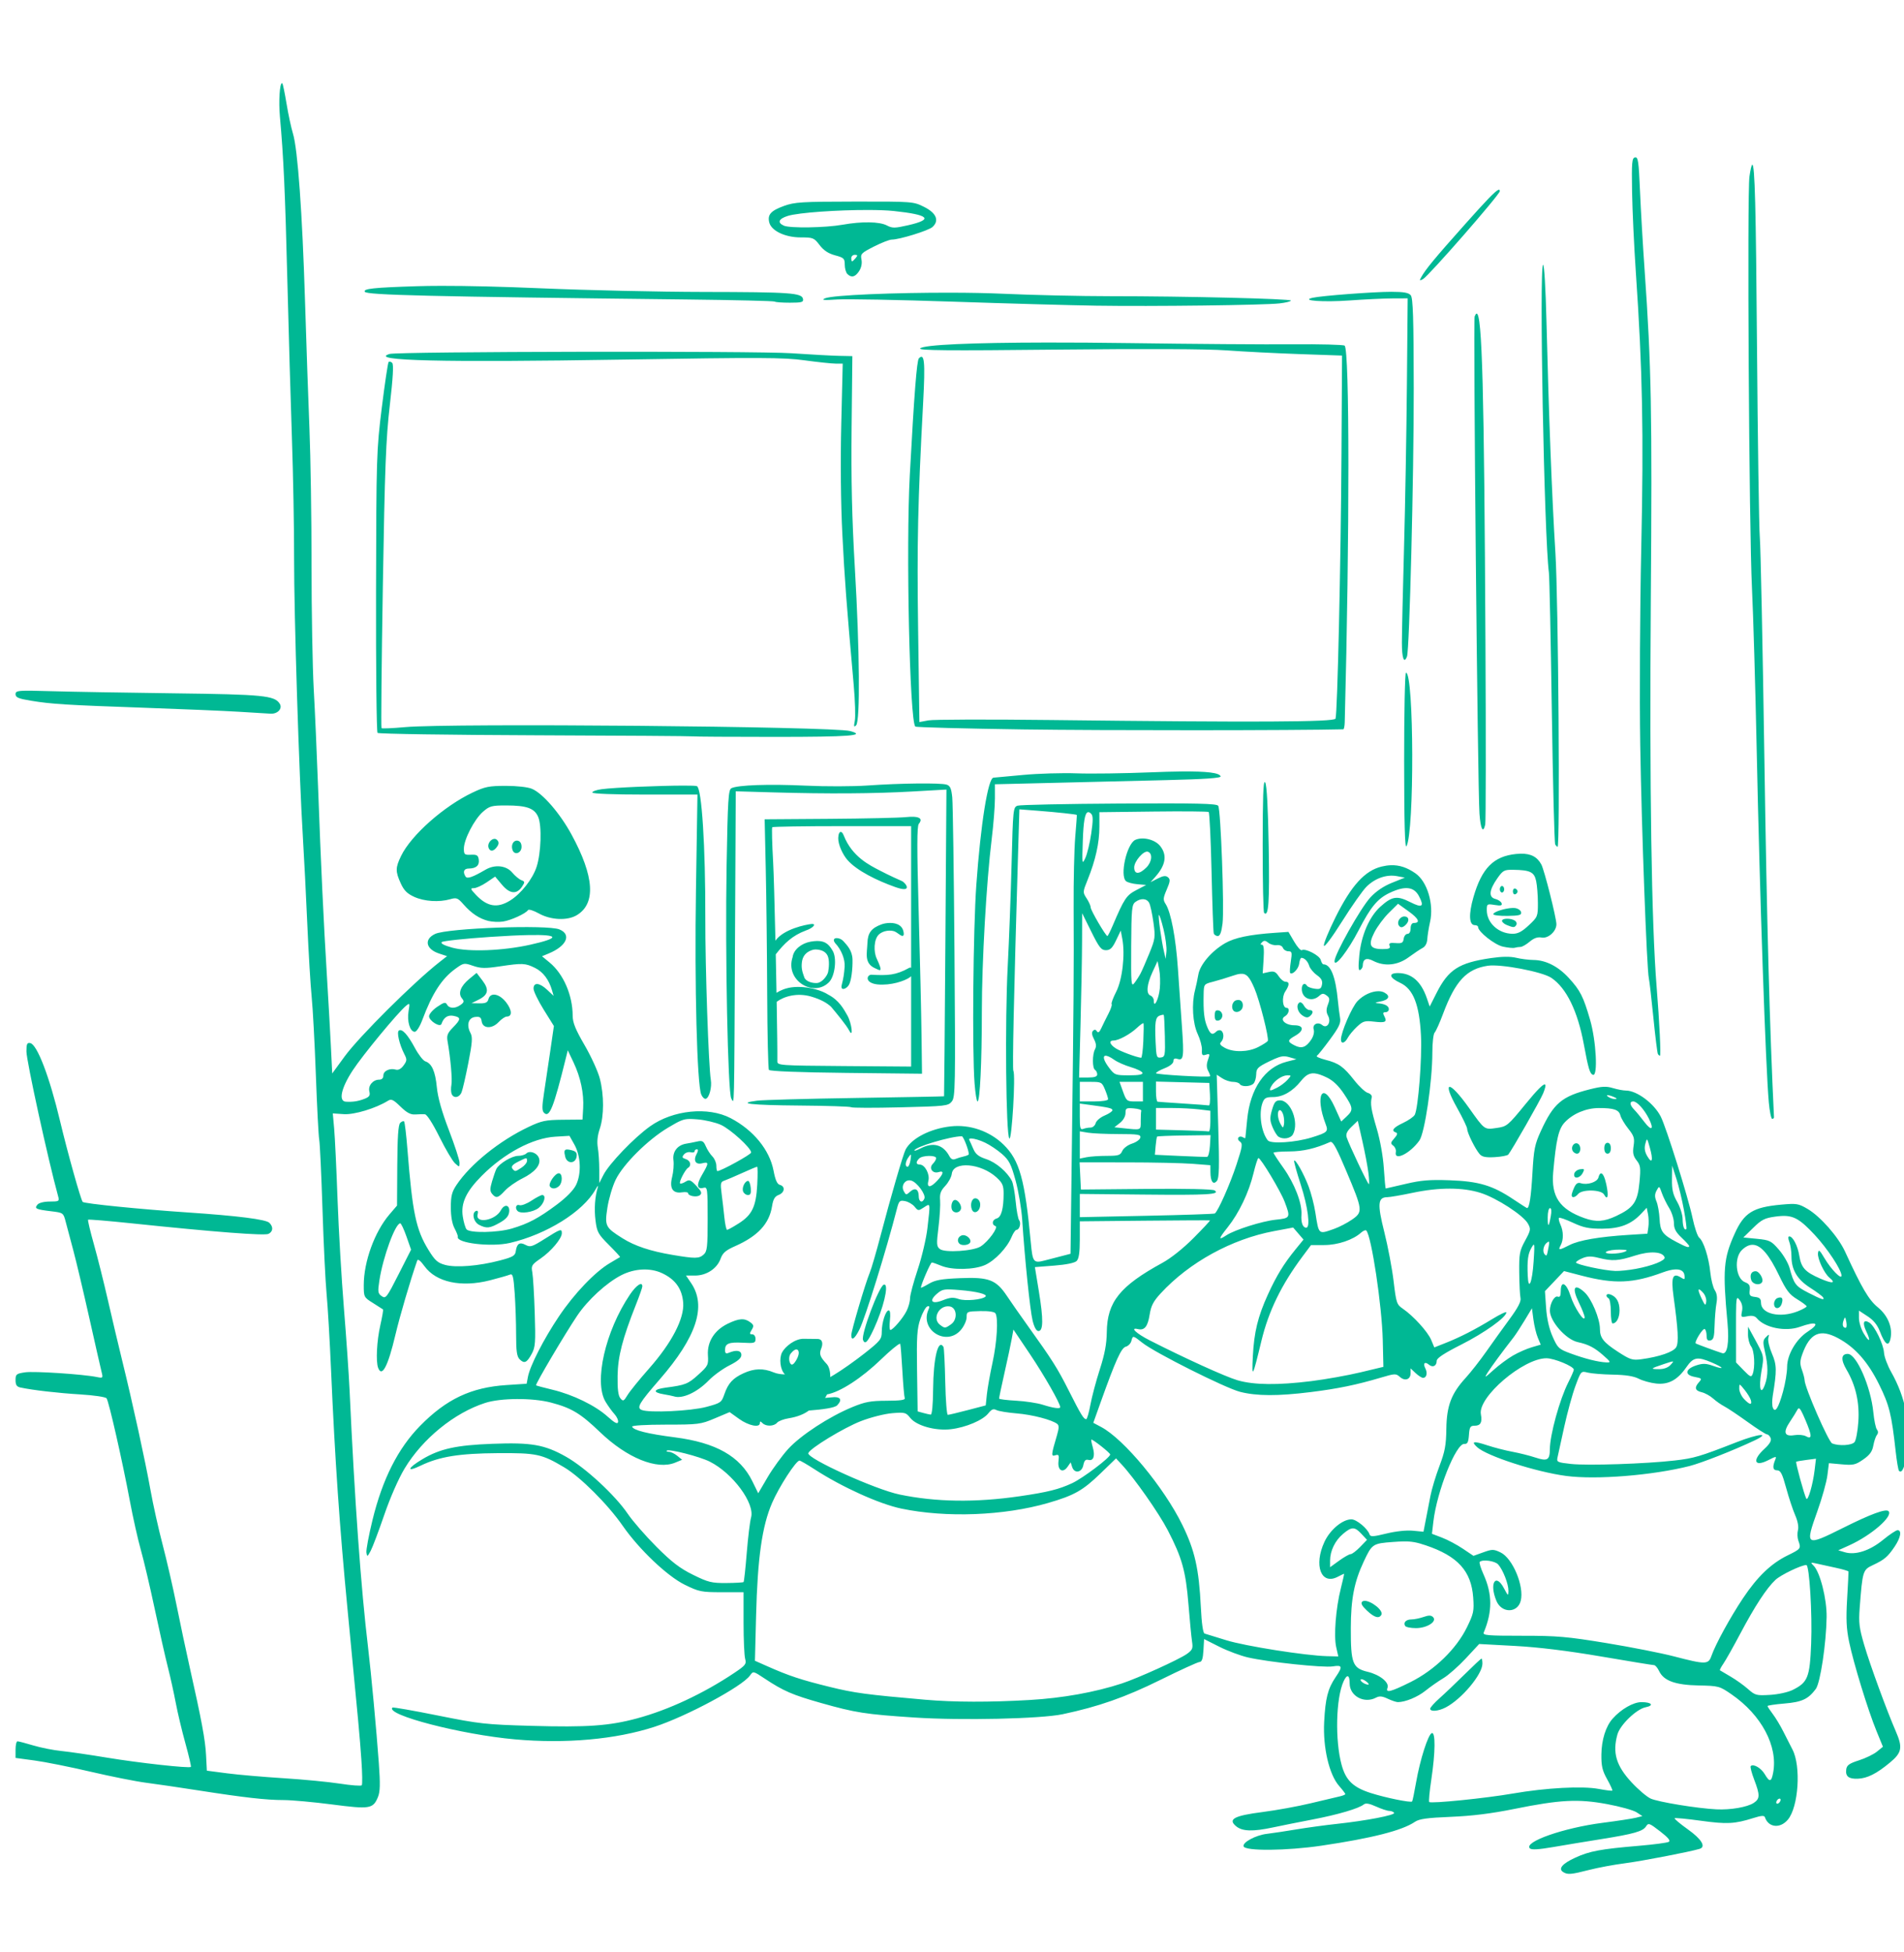 <?xml version="1.0" ?><svg height="774.295mm" viewBox="0 0 755.187 774.295" width="755.187mm" xmlns="http://www.w3.org/2000/svg">
    <rect x="0" y="0" width="755.187" height="774.295" fill="#333333" stroke="none"/>
    <path d="m -344.021,2187.037 h 755.187 v 774.295 h -755.187 z" fill="#FFFFFF" transform="translate(294.152,249.181) translate(49.868,-2436.218)"/>
    <path d="m 12019.887,10075.779 c -3.26,0.215 -5.037,26.963 -3.006,49.561 5.487,61.058 7.81,112.099 11.135,244.721 1.931,77.038 5.031,184.045 6.888,237.793 1.858,53.747 3.311,134.368 3.233,179.158 -0.148,83.76 7.431,324.472 13.129,416.953 1.766,28.665 4.749,87.299 6.629,130.297 1.879,42.998 4.827,92.104 6.55,109.125 1.723,17.02 4.547,69.79 6.274,117.267 1.727,47.477 3.977,90.72 5.002,96.094 1.024,5.375 3.23,52.282 4.902,104.238 1.672,51.956 4.446,109.126 6.164,127.041 1.719,17.916 4.721,69.22 6.67,114.01 5.809,133.484 12.747,234.335 24.541,356.69 17.421,180.738 18.127,188.401 20.836,226.392 1.405,19.708 1.67,36.875 0.588,38.151 -1.082,1.275 -15.876,0.16 -32.875,-2.479 -16.999,-2.639 -55.093,-6.301 -84.654,-8.139 -29.562,-1.837 -67.375,-5.119 -84.032,-7.293 l -30.285,-3.953 -1.199,-23.176 c -1.191,-23.014 -6.578,-51.914 -24.824,-133.181 -5.229,-23.291 -13.929,-64.335 -19.334,-91.209 -5.405,-26.874 -14.841,-67.916 -20.967,-91.207 -6.126,-23.291 -14.268,-59.939 -18.094,-81.438 -7.661,-43.052 -26.814,-130.649 -42.377,-193.816 -5.517,-22.395 -15.048,-62.706 -21.177,-89.58 -6.13,-26.874 -15.635,-64.814 -21.124,-84.311 -5.488,-19.497 -9.406,-36.022 -8.705,-36.722 0.701,-0.701 29.701,1.7 64.446,5.338 125.071,13.092 199.88,18.849 205.685,15.826 6.845,-3.565 7.345,-10.401 1.213,-16.534 -5.103,-5.103 -47.472,-10.467 -122.553,-15.517 -70.632,-4.751 -154.327,-13.156 -156.826,-15.748 -2.777,-2.881 -22.704,-74.049 -33.898,-121.07 -15.789,-66.32 -34.283,-114.656 -44.631,-116.649 -4.684,-0.902 -5.695,1.305 -5.695,12.43 0,14.081 32.491,162.47 47.605,217.414 1.874,6.812 0.985,7.33 -12.623,7.33 -8.628,0 -16.207,1.887 -18.455,4.596 -4.932,5.943 -2.479,7.151 20.055,9.88 18.613,2.256 18.674,2.302 22.218,15.881 1.955,7.49 7.093,26.81 11.416,42.934 4.324,16.124 15.085,61.567 23.914,100.982 8.83,39.415 17.113,75.855 18.409,80.977 2.25,8.9 1.937,9.23 -7.045,7.404 -20.901,-4.248 -94.173,-9.057 -107.518,-7.056 -13.102,1.964 -14.263,2.912 -14.263,11.648 0,7.225 1.761,9.89 7.33,11.084 18.553,3.978 56.095,8.311 89.586,10.34 20.222,1.225 37.85,3.827 39.32,5.803 3.401,4.571 23.719,94.088 34.824,153.425 4.694,25.082 12.079,58.063 16.412,73.291 4.333,15.229 13.699,55.047 20.815,88.485 7.115,33.438 15.961,72.641 19.658,87.119 3.696,14.478 8.999,38.425 11.783,53.215 2.784,14.79 9.308,42.202 14.498,60.916 5.191,18.714 8.882,34.583 8.201,35.263 -2.354,2.355 -78.573,-6.067 -125.615,-13.88 -25.978,-4.315 -56.761,-8.798 -68.406,-9.963 -11.646,-1.165 -30.489,-4.904 -41.875,-8.309 -11.386,-3.405 -22.014,-6.191 -23.617,-6.191 -1.603,0 -2.914,5.6 -2.914,12.443 v 12.443 l 28.501,3.846 c 15.677,2.116 53.422,9.673 83.879,16.795 30.457,7.122 67.836,14.554 83.065,16.516 15.228,1.961 50.41,7.114 78.18,11.451 68.532,10.704 101.636,14.457 127.542,14.457 12.017,0 44.699,2.968 72.627,6.596 56.487,7.337 61.236,6.58 68.543,-10.93 3.359,-8.048 3.664,-19.303 1.387,-51.043 -3.492,-48.694 -11.449,-134.239 -16.058,-172.645 -10.685,-89.018 -20.179,-220.905 -27.672,-384.377 -1.109,-24.186 -4.946,-79.889 -8.528,-123.783 -3.581,-43.894 -7.867,-117.185 -9.525,-162.871 -1.658,-45.685 -3.937,-93.326 -5.065,-105.867 l -2.05,-22.801 16.472,1.115 c 15.688,1.063 48.083,-8.772 66.231,-20.105 4.89,-3.054 7.949,-1.61 18.576,8.768 9.425,9.201 15.143,12.258 22.064,11.791 5.138,-0.344 11.645,-0.473 14.457,-0.284 3.09,0.209 11.709,13.61 21.766,33.842 9.158,18.423 19.682,36.24 23.387,39.594 6.615,5.987 6.738,5.968 6.738,-1.026 0,-3.917 -7.144,-25.764 -15.875,-48.55 -10.673,-27.857 -16.598,-48.901 -18.084,-64.233 -2.316,-23.906 -7.565,-35.713 -17.26,-38.824 -3.183,-1.021 -10.183,-10.029 -15.558,-20.018 -10.817,-20.101 -19.104,-29.145 -23.957,-26.146 -3.618,2.236 0.665,20.841 8.14,35.365 4.138,8.04 4.011,9.871 -1.173,16.965 -3.696,5.056 -7.89,7.328 -11.514,6.24 -8.997,-2.699 -18.729,1.833 -18.729,8.721 0,4.046 -2.245,6.295 -6.283,6.295 -9.366,0 -16.838,9 -14.664,17.662 1.492,5.943 0.04,8.131 -7.326,11.01 -9.372,3.664 -17.746,4.948 -27.918,4.279 -11.258,-0.741 -6.986,-20.372 10.143,-46.611 15.088,-23.115 67.681,-86.813 80.103,-97.018 5.513,-4.529 5.726,-4.042 3.643,8.289 -2.524,14.94 2.214,30.727 9.22,30.727 2.758,0 7.554,-7.541 11.492,-18.067 14.78,-39.502 29.026,-61.494 49.395,-76.25 12.334,-8.934 13.033,-9.052 26.424,-4.439 11.49,3.959 18.065,4.096 39.93,0.834 34.098,-5.088 38.145,-4.913 52.773,2.285 12.074,5.941 20.882,17.567 25.564,33.744 l 2.358,8.145 -9.524,-8.959 c -11.605,-10.917 -20.568,-11.746 -20.568,-1.903 0,3.881 6.857,18.059 15.236,31.504 l 15.237,24.446 -5.473,37.718 c -3.01,20.745 -7.227,49.081 -9.371,62.967 -3.04,19.681 -3.032,26.113 0.03,29.176 8.139,8.139 14.292,-7.274 32.781,-82.113 l 2.817,-11.401 8.508,17.916 c 10.687,22.507 15.797,46.689 14.517,68.694 l -0.992,17.076 -29.316,0.277 c -25.931,0.245 -31.87,1.484 -51.412,10.74 -43.406,20.56 -87.141,55.785 -107.895,86.899 -6.9,10.344 -8.453,16.502 -8.453,33.551 0,13.432 1.982,24.598 5.557,31.304 3.055,5.734 5.267,11.482 4.918,12.772 -2.552,9.392 50.05,15.55 77.83,9.111 54.946,-12.736 109.635,-46.82 128.142,-79.863 3.011,-5.375 4.645,-7.079 3.631,-3.787 -4.429,14.382 -5.706,32.531 -3.521,50.06 2.145,17.212 3.905,20.428 19.962,36.496 9.685,9.692 17.233,17.892 16.772,18.221 -0.461,0.33 -7.22,4.334 -15.02,8.897 -22.262,13.022 -53.557,45.747 -76.609,80.111 -22.724,33.874 -43.17,73.796 -46.275,90.35 l -1.924,10.246 -30.197,1.982 c -52.95,3.479 -89.895,20.941 -129.319,61.119 -33.001,33.633 -56.203,79.535 -71.183,140.832 -5.611,22.959 -9.703,44.947 -9.094,48.862 1.026,6.598 1.488,6.404 6.336,-2.655 2.876,-5.375 12.016,-29.561 20.312,-53.748 8.909,-25.975 21.399,-54.444 30.51,-69.551 26.935,-44.657 74.297,-83.201 120.594,-98.138 23.274,-7.51 70.882,-7.757 98.422,-0.512 30.874,8.123 44.158,16.125 73.511,44.279 40.417,38.765 85.192,56.914 112.502,45.602 l 10.334,-4.279 -7.326,-5.934 c -4.03,-3.263 -9.609,-5.932 -12.396,-5.932 -2.788,0 -4.276,-0.793 -3.307,-1.761 3.035,-3.036 49.121,8.738 64.475,16.47 34.399,17.326 67.758,62.555 61.705,83.662 -1.663,5.797 -4.562,29.583 -6.442,52.858 -1.88,23.274 -4.013,42.915 -4.74,43.64 -0.727,0.727 -12.359,1.392 -25.852,1.479 -22.036,0.142 -27.107,-1.111 -49.847,-12.33 -19.734,-9.735 -31.824,-19.01 -54.836,-42.063 -16.237,-16.265 -35.476,-38.369 -42.752,-49.119 -18.868,-27.876 -63.534,-69.185 -92.443,-85.496 -32.201,-18.167 -51.664,-21.572 -110.538,-19.344 -53.512,2.026 -78.014,7.384 -103.966,22.739 -22.969,13.589 -25.165,20.574 -3.125,9.941 27.997,-13.506 57.73,-18.335 115.234,-18.709 58.389,-0.38 65.968,1.237 99.647,21.236 24.257,14.406 65.389,55.51 87.656,87.598 24.433,35.211 66.649,75.301 92.806,88.133 21.328,10.462 24.842,11.17 55.377,11.17 h 32.606 v 45.605 c 0,25.083 1.078,49.441 2.396,54.131 2.17,7.719 0.625,9.714 -16.287,21.043 -46.152,30.918 -98.652,55.457 -145.724,68.115 -41.554,11.177 -74.352,13.484 -157.987,11.118 -68.41,-1.936 -77.726,-2.966 -139.867,-15.465 -36.616,-7.365 -67.242,-12.726 -68.057,-11.912 -10.884,10.884 102.987,40.429 183.495,47.609 75.935,6.772 150.487,0.08 208.476,-18.721 47.92,-15.534 131.73,-60.544 143.182,-76.894 4.765,-6.803 4.826,-6.79 22.174,4.728 27.825,18.476 41.284,24.303 84.164,36.442 51.566,14.597 66.411,16.908 139.744,21.744 70.132,4.624 189.022,1.98 221.82,-4.934 53.535,-11.284 94.017,-25.498 146.27,-51.355 29.561,-14.629 55.947,-26.693 58.634,-26.807 3.562,-0.153 5.153,-4.83 5.87,-17.265 l 0.982,-17.059 22.654,11.41 c 12.46,6.275 31.807,13.509 42.992,16.076 30.344,6.965 112.733,15.678 126.874,13.416 14.597,-2.334 15.233,0.09 4.263,16.256 -11.545,17.013 -15.204,31.319 -17.045,66.645 -2.007,38.515 7.422,79.016 22.356,96.025 5.116,5.827 9.302,11.316 9.302,12.199 0,0.884 -4.032,2.495 -8.959,3.58 -4.925,1.085 -24.348,5.681 -43.16,10.215 -18.811,4.533 -50.973,10.39 -71.47,13.016 -43.003,5.508 -52.744,10.759 -39.737,21.424 9.285,7.612 25.124,8.077 55.188,1.619 11.999,-2.578 38.674,-7.917 59.277,-11.865 37.915,-7.266 69.282,-16.506 76.572,-22.557 2.78,-2.307 8.32,-1.347 18.27,3.168 7.854,3.564 16.76,6.513 19.789,6.551 3.03,0.04 6.303,1.356 7.273,2.925 2.066,3.343 -41.921,11.803 -86.074,16.555 -17.02,1.832 -44.137,5.531 -60.261,8.221 -16.125,2.69 -35.962,5.679 -44.083,6.64 -16.752,1.985 -36.861,12.801 -34.884,18.762 2.392,7.214 64.3,6.667 116.427,-1.029 75.625,-11.164 121.139,-22.779 140.071,-35.746 6.335,-4.339 18.269,-5.992 53.746,-7.438 31.637,-1.289 60.659,-4.9 94.758,-11.793 68.779,-13.903 95.748,-15.305 139.232,-7.232 19.407,3.603 39.194,9.113 43.973,12.244 l 8.689,5.693 -9.771,2.454 c -5.374,1.349 -27.681,4.749 -49.571,7.556 -58.578,7.511 -118.736,28.616 -109.082,38.27 2.44,2.439 12.883,1.835 35.452,-2.055 17.596,-3.033 49.584,-8.316 71.084,-11.738 49.005,-7.802 62.716,-11.701 67.38,-19.17 3.425,-5.483 4.969,-4.935 20.969,7.445 12.331,9.542 16.019,14.062 12.899,15.809 -2.404,1.345 -22.504,3.987 -44.666,5.871 -57.404,4.877 -73.634,7.898 -95.026,17.695 -19.589,8.972 -26.065,16.654 -18.222,21.619 6.556,4.15 11.867,3.71 38.945,-3.242 13.326,-3.421 37.42,-7.898 53.545,-9.947 24.225,-3.08 96.304,-16.975 111.568,-21.508 10.081,-2.994 3.277,-14.439 -17.322,-29.139 -11.767,-8.396 -20.731,-15.929 -19.922,-16.738 0.81,-0.809 18.451,0.876 39.205,3.746 38.838,5.371 50.727,4.763 78.5,-4.01 11.826,-3.735 16.465,-4.081 17.393,-1.298 5.194,15.582 22.773,17.48 34.359,3.71 15.976,-18.986 19.972,-80.057 6.873,-105.054 -3.06,-5.84 -9.175,-17.859 -13.59,-26.709 -4.414,-8.851 -11.552,-20.716 -15.863,-26.367 -4.311,-5.652 -7.838,-11.02 -7.838,-11.932 0,-0.911 11.361,-2.608 25.246,-3.77 26.247,-2.196 35.696,-6.586 47.026,-21.847 6.748,-9.09 15.589,-67.997 16.156,-107.643 0.386,-27.057 -9.771,-67.114 -19.481,-76.824 -5.025,-5.025 -4.725,-5.245 4.36,-3.18 5.366,1.22 18.259,4.043 28.65,6.272 10.391,2.228 19.029,4.783 19.197,5.678 0.168,0.894 -0.735,19.215 -2.007,40.714 -1.805,30.491 -1.154,44.679 2.957,64.5 6.646,32.053 28.188,102.249 40.908,133.299 l 9.711,23.707 -8.996,7.328 c -4.949,4.032 -17.061,9.895 -26.914,13.03 -14.322,4.557 -18.135,7.247 -19.006,13.406 -1.483,10.481 3.566,14.615 17.224,14.101 14.257,-0.535 28.186,-7.526 48.2,-24.189 17.958,-14.953 19.327,-22.399 8.64,-47.023 -13.576,-31.279 -38.283,-98.784 -47.008,-128.436 -7.731,-26.275 -8.643,-33.788 -6.888,-56.619 4.217,-54.865 4.707,-56.447 19.646,-63.449 17.283,-8.101 22.114,-12.191 32.522,-27.528 9.14,-13.47 11.175,-24.736 4.466,-24.736 -2.252,0 -12.032,6.51 -21.732,14.467 -19.811,16.251 -41.387,23.237 -57.238,18.531 l -9.772,-2.902 16.287,-7.35 c 33.177,-14.973 66.336,-43.818 58.909,-51.246 -3.99,-3.989 -26.542,4.312 -67.918,25.004 -56.256,28.132 -57.307,27.448 -38.52,-24.996 6.99,-19.514 13.73,-43.654 14.979,-53.645 l 2.271,-18.166 19.199,1.74 c 17.178,1.558 20.566,0.797 32.168,-7.244 9.756,-6.76 13.493,-11.915 15.094,-20.81 1.17,-6.503 3.582,-13.657 5.359,-15.897 2.14,-2.683 2.145,-5.459 0.02,-8.142 -1.77,-2.24 -4.174,-13.809 -5.34,-25.709 -3.754,-38.295 -25.265,-87.489 -38.256,-87.489 -10.01,0 -10.686,8.566 -1.865,23.618 13.824,23.589 19.633,49.297 17.656,78.136 -0.962,14.04 -3.529,27.671 -5.705,30.293 -4.096,4.936 -23.101,6.082 -33.396,2.014 -5.507,-2.175 -41.124,-83.811 -41.336,-94.74 -0.05,-2.56 -1.851,-9.523 -4.002,-15.473 -3.114,-8.611 -3.025,-13.309 0.441,-23.033 11.392,-31.962 26.545,-38.876 53.529,-24.426 25.595,13.706 44.887,35.512 61.784,69.83 15.1,30.67 18.454,44.283 24.585,99.772 1.647,14.901 3.898,27.995 5.002,29.099 4.569,4.569 9.109,-6.331 12.045,-28.922 5.43,-41.764 -2.455,-81.26 -23.754,-119 -5.552,-9.837 -10.395,-22.843 -10.763,-28.904 -0.785,-12.928 -13.968,-40.026 -21.908,-45.035 -8.726,-5.504 -10.767,0.2 -4.657,13.014 7.461,15.646 4.685,17.547 -4.037,2.765 -3.805,-6.449 -6.92,-16.687 -6.92,-22.75 v -11.023 l 12.965,8.488 c 8.872,5.809 14.663,12.932 18.342,22.565 7.505,19.651 13.123,23.676 15.832,11.339 3.68,-16.756 -3.522,-34.784 -18.949,-47.425 -13.507,-11.068 -23.924,-28.788 -48.969,-83.301 -10.228,-22.263 -36.972,-52.676 -56.266,-63.983 -13.521,-7.924 -16.369,-8.379 -39.349,-6.296 -42.29,3.832 -55.412,12.003 -69.539,43.296 -16.81,37.236 -18.161,53.867 -10.83,133.375 2.778,30.138 -0.297,48.013 -7.85,45.618 -9.201,-2.918 -37.969,-13.456 -39.551,-14.487 -2.772,-1.806 10.536,-23.336 13.35,-21.597 1.537,0.95 2.795,5.413 2.795,9.918 0,6.056 1.484,7.898 5.699,7.068 4.654,-0.916 5.805,-4.996 6.262,-22.227 0.308,-11.607 1.567,-26.612 2.8,-33.343 1.546,-8.439 0.774,-14.509 -2.49,-19.545 -2.603,-4.019 -5.637,-16.114 -6.742,-26.881 -2.304,-22.453 -10.013,-46.487 -16.598,-51.746 -2.479,-1.98 -6.986,-15.327 -10.015,-29.66 -6.506,-30.784 -39.207,-135.116 -47.477,-151.471 -9.991,-19.759 -35.824,-39.088 -52.24,-39.088 -3.912,0 -12.683,-1.67 -19.49,-3.709 -10,-2.996 -16.559,-2.656 -34.162,1.766 -42.378,10.644 -54.568,20.988 -73.565,62.429 -9.172,20.01 -10.613,27.208 -12.67,63.295 -2.008,35.23 -4.61,52.119 -8.029,52.119 -0.5,0 -9.838,-5.962 -20.752,-13.25 -30.954,-20.67 -51.49,-26.811 -94.91,-28.378 -30.164,-1.089 -43.063,-0.02 -66.221,5.48 -15.818,3.758 -29.161,6.832 -29.652,6.832 -0.491,0 -1.769,-13.558 -2.838,-30.131 -1.146,-17.76 -5.506,-42.169 -10.623,-59.449 -8.431,-28.474 -9.847,-37.389 -7.455,-46.943 0.634,-2.535 -1.976,-5.46 -5.815,-6.516 -3.83,-1.055 -12.92,-9.481 -20.201,-18.725 -16.394,-20.815 -23.285,-25.721 -43.342,-30.861 -8.706,-2.231 -14.478,-4.89 -12.828,-5.91 1.65,-1.02 10.524,-12.104 19.721,-24.629 13.802,-18.797 16.417,-24.479 14.977,-32.545 -0.961,-5.375 -2.36,-16.369 -3.11,-24.432 -3.417,-36.748 -10.745,-55.375 -21.787,-55.375 -1.24,0 -3.027,-2.951 -3.971,-6.558 -1.774,-6.787 -23.148,-17.837 -28.32,-14.641 -1.612,0.996 -6.778,-4.753 -11.48,-12.777 l -8.551,-14.588 -20.135,1.381 c -37.937,2.602 -60.671,7.365 -74.875,15.689 -20.242,11.863 -37.313,31.903 -39.842,46.772 -1.161,6.825 -3.435,17.54 -5.053,23.81 -5.209,20.192 -3.402,49.28 4.047,65.151 3.784,8.062 6.652,18.797 6.373,23.857 -0.429,7.793 0.484,8.885 5.973,7.143 5.94,-1.885 6.198,-1.244 3.09,7.672 -2.434,6.981 -2.329,11.71 0.369,16.752 2.068,3.862 3.273,7.408 2.68,7.878 -2.527,2.002 -80.885,-2.433 -80.885,-4.578 0,-1.299 5.863,-4.663 13.029,-7.478 7.859,-3.087 13.03,-7.249 13.03,-10.487 0,-3.773 1.823,-4.789 6.13,-3.421 9.154,2.905 9.93,-2.871 6.61,-49.123 -1.657,-23.08 -4.344,-61.754 -5.973,-85.94 -3.084,-45.809 -10.419,-84.486 -18.344,-96.732 -4.079,-6.305 -3.887,-8.886 1.633,-21.764 5.24,-12.225 5.538,-15.214 1.822,-18.297 -3.36,-2.789 -7.071,-2.345 -15.259,1.82 l -10.823,5.504 6.924,-7.742 c 15.806,-17.682 18.27,-32.701 7.594,-46.273 -7.725,-9.82 -26.094,-14.41 -37.277,-9.315 -12.878,5.868 -23.597,53.765 -13.844,61.86 2.262,1.877 9.958,3.912 17.101,4.521 l 12.989,1.108 -14.658,7.642 c -14.959,7.799 -18.186,12.642 -35.524,53.334 -3.626,8.51 -7.168,15.473 -7.873,15.473 -2.504,0 -25.007,-38.517 -25.031,-42.838 -0.01,-2.417 -2.737,-8.514 -6.057,-13.549 -5.933,-8.998 -5.907,-9.473 1.531,-27.889 11.803,-29.22 17.577,-55.211 17.577,-79.119 v -21.955 l 80.621,-0.976 c 44.342,-0.538 81.663,-0.229 82.935,0.685 1.272,0.914 3.215,41.223 4.317,89.578 1.102,48.355 2.58,89.751 3.285,91.99 0.705,2.24 3.42,4.073 6.035,4.073 3.341,0 5.458,-5.566 7.121,-18.731 2.785,-22.046 -2.627,-169.988 -6.445,-176.166 -2.101,-3.407 -31.454,-4.076 -148.065,-3.408 -79.994,0.458 -148.507,1.896 -152.252,3.195 -6.592,2.288 -6.877,5.044 -8.972,86.522 -1.191,46.287 -3.797,115.5 -5.793,153.808 -4.296,82.441 -2.682,252.686 2.445,257.813 3.672,3.672 9.551,-95.488 6.002,-101.231 -1.63,-2.636 0.736,-112.555 6.928,-321.867 l 2.058,-69.576 28.129,2.174 c 27.77,2.146 57.063,5.289 57.854,6.207 0.223,0.26 -0.84,15.131 -2.364,33.047 -1.523,17.916 -2.603,65.556 -2.398,105.867 0.458,89.91 0.08,141.555 -2.574,352.607 l -2.078,165.307 -12.598,3.266 c -6.929,1.797 -18.671,4.845 -26.094,6.775 -16.666,4.333 -18.01,2.631 -20.687,-26.207 -8.792,-94.721 -16.829,-123.749 -40.729,-147.092 -20.891,-20.404 -50.557,-30.66 -79.349,-27.433 -30.394,3.406 -58.234,17.694 -67.33,34.554 -3.614,6.698 -22.434,71.374 -37.329,128.284 -6.538,24.981 -13.949,50.354 -16.468,56.384 -6.502,15.561 -27.553,86.74 -27.553,93.162 0,9.367 5.134,5.82 12.268,-8.478 8.677,-17.391 40.48,-119.855 55.972,-180.336 3.137,-12.246 4.188,-13.248 12.279,-11.701 4.868,0.93 11.273,4.684 14.235,8.342 5.169,6.383 5.728,6.426 13.949,1.039 9.98,-6.539 9.733,-7.988 5.273,30.933 -1.779,15.539 -8.363,43.577 -14.63,62.305 -6.267,18.728 -11.395,37.969 -11.395,42.758 0,4.789 -2.366,13.399 -5.258,19.133 -5.514,10.932 -20.422,28.339 -24.269,28.339 -1.236,0 -1.505,-6.596 -0.596,-14.658 1.011,-8.973 0.349,-14.658 -1.709,-14.658 -4.625,0 -10.521,18.044 -10.521,32.246 0,10.753 -2.139,13.414 -25.592,31.949 -14.071,11.12 -34.552,25.56 -45.514,32.09 -3.342,1.991 -3.688,2.119 -5.861,3.602 -0.06,-8.134 -1.696,-15.581 -5.426,-19.637 -8.911,-9.69 -11.975,-14.185 -8.273,-22.992 2.256,-5.368 3.483,-14.294 -5.489,-14.496 -6.988,-0.159 -14.567,-0.227 -19.92,-0.223 v 0 c -13.469,-0.652 -28.61,11.643 -33.187,20.461 -4.482,8.966 -2.939,25.882 4.396,32.838 -6.051,-0.132 -11.839,-0.895 -16.961,-3.035 -15.346,-6.412 -29.123,-6.021 -45.015,1.277 -16.119,7.402 -23.087,15.043 -28.766,31.549 -4.205,12.221 -5.45,13.093 -26.91,18.846 -23.249,6.231 -85.548,9.196 -96.75,4.603 -8.051,-3.3 -3.978,-10.242 26.664,-45.461 55.513,-63.805 70.649,-110.034 47.295,-144.449 l -7.658,-11.285 h 13.545 c 17.092,0 32.853,-10.382 38.197,-25.16 3.156,-8.729 7.598,-12.594 21.58,-18.778 34.251,-15.147 51.242,-33.493 55.463,-59.89 1.685,-10.539 4.108,-14.663 9.916,-16.871 9.038,-3.437 10.214,-12.805 1.881,-14.985 -4.178,-1.092 -6.864,-7.073 -9.57,-21.316 -5.894,-31.01 -30.047,-60.631 -63.987,-78.469 -33.687,-17.705 -86.468,-12.407 -120.857,12.133 -23.937,17.08 -61.061,55.758 -69.719,72.633 l -6.291,12.261 v -20.125 c 0,-11.069 -0.986,-25.955 -2.189,-33.08 -1.437,-8.502 -0.43,-18.137 2.931,-28.035 6.51,-19.178 6.544,-50.342 0.08,-75.246 -2.771,-10.678 -13.031,-33.156 -22.801,-49.953 -13.65,-23.467 -17.772,-33.652 -17.802,-43.977 -0.09,-30.87 -13.871,-62.637 -34.582,-79.709 l -11.334,-9.341 10.082,-4.174 c 26.807,-11.104 34.461,-28.34 15.986,-35.992 -17.849,-7.393 -167.239,-2.001 -185.967,6.713 -17.077,7.945 -14.085,22.79 5.926,29.394 l 11.857,3.914 -10.951,8.563 c -38.467,30.078 -120.395,111.516 -142.168,141.318 l -18.757,25.674 -2.063,-41.754 c -1.134,-22.965 -3.771,-69.606 -5.861,-103.647 -4.95,-80.602 -9.019,-167.331 -13.145,-280.138 -1.834,-50.165 -4.811,-117.593 -6.615,-149.842 -1.804,-32.248 -3.28,-115.802 -3.281,-185.674 0,-69.872 -1.401,-161.487 -3.112,-203.59 -1.71,-42.102 -4.709,-128.588 -6.664,-192.189 -4.033,-131.243 -10.912,-226.693 -18.002,-249.768 -2.655,-8.642 -6.978,-28.747 -9.605,-44.676 -2.627,-15.927 -5.453,-29.636 -6.279,-30.462 -0.23,-0.231 -0.455,-0.335 -0.672,-0.321 z m 2025.244,110.989 c -4.61,0.926 -5.153,7.261 -4.416,51.457 0.462,27.72 2.996,81.918 5.631,120.437 10.02,146.473 11.859,239.895 8.119,412.365 -1.978,91.207 -2.673,223.731 -1.545,294.498 2,125.561 9.825,337.161 12.949,350.174 0.86,3.584 3.888,29.901 6.731,58.483 2.842,28.582 5.891,53.135 6.773,54.562 0.882,1.428 2.242,2.596 3.023,2.596 1.749,0 -0.644,-50.215 -4.888,-102.61 -7.719,-95.287 -10.837,-301.49 -8.742,-578.195 2.133,-281.915 0.833,-351.273 -9.278,-495.131 -2.581,-36.727 -5.684,-89.934 -6.896,-118.236 -1.924,-44.911 -2.873,-51.323 -7.461,-50.4 z m 175.369,11.039 c -1.139,0.645 -2.48,6.919 -4.08,17.527 -3.663,24.277 -0.62,528.083 3.719,615.656 1.908,38.52 5.085,146.993 7.062,241.051 4.635,220.584 13.441,476.759 18.188,529.137 1.227,13.545 3.494,24.627 5.039,24.627 1.544,0 2.755,-1.1 2.691,-2.444 -6.55,-136.902 -10.617,-288.614 -14.342,-535.033 -2.559,-169.305 -5.635,-318.823 -6.838,-332.26 -1.202,-13.437 -3.132,-144.267 -4.289,-290.734 -1.582,-200.337 -3.081,-269.832 -7.15,-267.527 z m -379.916,37.556 c -4.778,1.857 -18.362,16.13 -49.961,51.584 -45.585,51.146 -59.069,67.451 -65.574,79.289 -2.811,5.116 -2.437,5.502 2.678,2.756 8.361,-4.489 114.975,-126.513 115.041,-131.67 0.02,-1.816 -0.591,-2.578 -2.184,-1.959 z m -963.615,17.547 c -79.089,0.104 -89.729,0.759 -105.59,6.514 -19.744,7.163 -24.978,13.051 -22.033,24.783 3.146,12.535 23.794,22.334 47.058,22.334 18.514,0 19.984,0.598 28.28,11.475 6.115,8.017 13.097,12.633 23.187,15.332 13.135,3.513 14.44,4.773 14.44,13.937 0,5.541 1.758,11.832 3.908,13.983 6.05,6.05 11.729,4.67 17.59,-4.274 3.342,-5.1 4.673,-11.61 3.539,-17.283 -1.693,-8.463 -0.383,-9.835 18.66,-19.508 11.264,-5.722 23.294,-10.404 26.732,-10.404 11.448,0 54.897,-13.423 60.836,-18.795 10.563,-9.553 5.878,-20.944 -12.369,-30.066 -16.187,-8.093 -16.83,-8.141 -104.238,-8.028 z m 20.636,12.574 c 14.998,0.03 28.385,0.505 38.026,1.522 53.111,5.602 60.079,12.543 21.42,21.336 -19.932,4.532 -23.498,4.564 -31.725,0.273 -11.102,-5.79 -37.31,-6.211 -66.273,-1.062 v 0 c -25.793,4.585 -78.802,5.422 -87.862,1.388 -10.111,-4.502 -7.899,-10.213 5.612,-14.494 16.322,-5.17 75.81,-9.059 120.802,-8.965 z m -20.238,67.118 c 4.329,0 4.552,0.885 1.231,4.886 -2.231,2.688 -4.609,4.887 -5.286,4.887 -0.675,0 -1.23,-2.199 -1.23,-4.887 0,-2.687 2.378,-4.886 5.285,-4.886 z m 1030.145,14.927 c -5.987,3.7 1.656,407.355 8.722,460.659 0.832,6.269 2.799,99.576 4.371,207.347 1.573,107.771 3.851,197.554 5.065,199.518 1.214,1.963 2.806,3.57 3.539,3.57 3.851,0 1.149,-369.793 -3.213,-439.754 -5.157,-82.711 -9.996,-207.759 -13.391,-346.066 -1.245,-50.771 -3.369,-86.339 -5.093,-85.274 z m -1649.541,31.51 c -13.398,0.02 -25.407,0.194 -35.748,0.52 -65.283,2.053 -81.065,3.748 -78.194,8.394 3.024,4.892 95.241,7.089 481.797,11.481 71.488,0.812 130.732,2.231 131.654,3.154 0.923,0.922 11.069,1.678 22.547,1.678 18.053,0 20.723,-0.765 19.782,-5.653 -1.744,-9.053 -18.724,-10.247 -148.536,-10.447 -66.801,-0.103 -176.007,-2.543 -242.679,-5.422 -57.726,-2.494 -110.429,-3.771 -150.623,-3.705 z m 1422.371,8.922 c -26.481,-0.02 -104.109,5.86 -117.682,8.91 -19.224,4.32 15.967,6.873 55.375,4.018 22.395,-1.623 51.096,-2.992 63.777,-3.045 l 23.057,-0.09 -1.152,129.482 c -0.634,71.216 -2.585,181.522 -4.336,245.123 -1.751,63.602 -3.174,126.999 -3.174,140.883 0,23.318 3.241,31.983 7.648,20.496 3.694,-9.625 10.268,-271.32 10.084,-401.343 -0.149,-105.759 -1.094,-135.188 -4.47,-139.256 -3.218,-3.878 -10.448,-5.136 -29.127,-5.174 z m -658.697,1.318 c -83.426,-0.178 -177.488,3.46 -188.971,8.477 -5.952,2.6 -1.606,3.004 18.162,1.685 14.293,-0.952 91.983,0.508 172.644,3.247 80.662,2.738 177.442,5.453 215.065,6.033 84.436,1.299 251.321,-0.771 274.437,-3.405 9.406,-1.071 17.102,-2.976 17.102,-4.232 0,-2.732 -158.642,-6.604 -270.367,-6.566 -43.894,0 -116.634,-1.656 -161.645,-3.698 -21.993,-0.997 -48.619,-1.481 -76.427,-1.541 z m 786.271,31.34 c -0.88,0.187 -1.818,1.665 -2.822,4.281 -2.297,5.987 4.502,706.115 7.226,744.047 1.68,23.386 5.42,30.439 8.637,16.287 0.917,-4.03 1.063,-125.329 0.326,-269.552 -1.93,-377.984 -4.864,-496.865 -13.367,-495.063 z m -643.203,43.233 c -112.05,0.16 -184.269,3.32 -189.477,8.793 -3.003,3.156 40.029,3.536 204.674,1.814 132.953,-1.392 224.997,-0.969 254.08,1.164 25.083,1.84 74.189,4.34 109.125,5.555 l 63.52,2.209 -0.86,148.554 c -0.925,159.984 -6.051,387.515 -8.896,394.866 -1.979,5.112 -119.262,5.674 -426.522,2.045 -93.042,-1.099 -175.276,-0.856 -182.74,0.539 l -13.572,2.535 -1.916,-138.744 c -1.799,-130.145 -0.477,-189.564 7.578,-340.459 3.218,-60.289 1.898,-73.737 -6.408,-65.231 -3.129,3.204 -7.048,53.459 -13.598,174.358 -5.923,109.339 -0.264,368.331 8.235,376.83 1.105,1.105 74.172,3.037 162.369,4.291 v 0 c 117.616,1.672 408.985,1.548 478.203,-0.201 1.03,-0.03 1.998,-4.813 2.152,-10.635 7.396,-279.951 7.296,-558.503 -0.201,-563.625 -2.105,-1.438 -36.808,-2.336 -77.119,-1.996 -40.311,0.34 -150.248,-0.468 -244.307,-1.797 -45.195,-0.639 -86.972,-0.919 -124.322,-0.865 z m -698.643,13.851 c -142.256,0.257 -279.302,1.431 -285.164,3.291 -32.132,10.198 77.877,12.832 350.774,8.399 205.434,-3.338 238.981,-3.202 270.367,1.101 19.707,2.703 40.645,4.904 46.529,4.942 l 10.699,0.04 -2.171,90.394 c -1.346,56.018 -0.718,118.885 1.65,165.315 3.501,68.639 5.828,99.527 16.975,225.285 2.089,23.57 2.828,47.7 1.644,53.637 -1.741,8.705 -1.362,9.981 1.977,6.644 6.161,-6.159 5.311,-112.401 -1.883,-235.088 -4.339,-73.994 -5.702,-132.566 -4.887,-210.029 l 1.131,-107.42 -19.545,-0.395 c -10.75,-0.216 -42.999,-1.976 -71.664,-3.91 -26.708,-1.801 -174.175,-2.46 -316.432,-2.203 z m -285.408,14.801 c -0.409,0.07 -0.765,0.234 -1.039,0.508 -1.095,1.095 -5.683,31.781 -10.195,68.189 -7.939,64.051 -8.22,72.975 -8.651,275.209 -0.245,114.957 0.776,210.238 2.268,211.735 1.492,1.497 107.766,3.103 236.164,3.57 128.398,0.467 234.574,1.199 235.943,1.629 1.37,0.429 56.338,0.779 122.153,0.779 113.067,0 137.963,-1.92 113.148,-8.727 -25.362,-6.956 -597.945,-12.033 -665.957,-5.904 -18.708,1.688 -34.695,2.383 -35.527,1.551 -0.832,-0.832 0.07,-96.441 1.998,-212.465 2.969,-178.398 4.581,-220.201 10.447,-270.887 4.777,-41.272 5.888,-60.983 3.568,-63.302 -1.389,-1.39 -3.093,-2.086 -4.32,-1.885 z m 1521.639,465.525 c -1.556,0 -2.784,59.733 -2.731,132.741 0.07,92.627 1.113,130.999 3.453,126.98 12,-20.611 11.335,-259.721 -0.722,-259.721 z m -2056.701,26.994 c -22.567,-0.276 -24.373,0.927 -24.373,5.153 0,4.885 4.218,6.685 22.933,9.775 30.961,5.113 52.992,6.48 170.883,10.61 55.539,1.945 118.571,4.606 140.07,5.912 21.499,1.306 42.941,2.615 47.649,2.91 10.74,0.673 18.465,-7.655 13.865,-14.947 -7.685,-12.184 -24.555,-13.847 -157.379,-15.524 -70.894,-0.895 -153.45,-2.325 -183.459,-3.176 -12.837,-0.364 -22.667,-0.62 -30.189,-0.713 z m 1720.41,120.866 c -12.958,0.125 -28.207,0.553 -45.903,1.275 -39.485,1.613 -89.381,2.291 -110.88,1.508 -21.5,-0.783 -57.412,0.285 -79.807,2.375 -22.395,2.089 -42.427,3.937 -44.518,4.111 -8.165,0.674 -19.145,69.352 -25.654,160.473 -4.764,66.695 -6.37,249.036 -2.617,297.24 1.15,14.781 3.119,26.873 4.375,26.873 3.672,0 6.481,-58.06 6.506,-134.148 0.02,-75.182 6.784,-193.866 14.736,-258.51 2.654,-21.575 4.824,-48.865 4.824,-60.643 v -21.414 l 87.137,-2.105 c 47.925,-1.158 124.21,-3.009 169.52,-4.113 58.172,-1.419 82.025,-3.072 81.173,-5.627 -1.772,-5.318 -20.019,-7.671 -58.892,-7.295 z m 125.117,15.91 c -2.42,-1.283 -3.218,22.678 -3.289,93.84 -0.06,54.793 0.917,100.64 2.162,101.884 6.713,6.715 8.265,-15.619 6.855,-98.718 -0.993,-58.54 -2.819,-92.276 -5.222,-96.418 -0.176,-0.304 -0.345,-0.503 -0.506,-0.588 z m -520.475,2.068 c -22.32,0.245 -49.651,1.276 -74.138,3.006 -21.499,1.518 -63.277,1.614 -92.838,0.215 -54.556,-2.583 -101.648,-0.947 -111.035,3.857 -4.512,2.31 -5.423,17.067 -7.157,116.012 -2.326,132.768 1.833,339.509 7.008,348.412 4.692,8.072 4.261,26.22 5.555,-233.416 l 1.127,-226.392 56.322,1.628 c 81.766,2.365 150.28,1.918 208.158,-1.355 l 50.854,-2.875 -1.586,229.32 c -0.873,126.127 -1.77,229.52 -1.992,229.762 -0.224,0.242 -59.773,1.366 -132.332,2.496 -72.56,1.131 -138.862,2.95 -147.338,4.043 -32.135,4.144 -9.907,6.712 63.187,7.299 41.63,0.334 76.494,1.471 77.477,2.527 v 0 c 0.982,1.055 33.99,1.134 73.349,0.174 68.196,-1.663 71.83,-2.075 77.229,-8.742 5.292,-6.535 5.559,-21.203 4.039,-222.61 -0.895,-118.586 -2.398,-223.238 -3.338,-232.56 -1.357,-13.452 -3.105,-17.395 -8.469,-19.098 -4.45,-1.412 -21.761,-1.952 -44.082,-1.707 z m -350.482,3.151 c -34.908,0.113 -102.704,2.789 -121.879,5.416 -7.614,1.043 -13.844,3.273 -13.844,4.955 0,1.821 31.831,3.058 78.705,3.058 h 78.707 l -2.24,142.512 c -2.252,143.319 1.566,291.086 7.916,306.455 1.724,4.172 4.866,7.008 6.983,6.303 5.036,-1.679 9.128,-17.365 7.345,-28.16 -3.4,-20.597 -8.429,-168.649 -8.256,-243.065 0.247,-106.144 -5.29,-193.167 -12.509,-196.637 -1.309,-0.628 -9.292,-0.875 -20.928,-0.837 z m -265.102,0.4 c -25.116,0 -31.167,1.213 -49.58,9.924 -43.036,20.359 -92.172,63.872 -107.213,94.943 -8.55,17.663 -8.62,23.165 -0.521,41.01 4.835,10.653 9.634,15.454 20.287,20.289 15.075,6.842 37.078,8.264 53.77,3.477 9.485,-2.721 11.334,-1.995 19.947,7.814 11.861,13.509 23.68,21.349 37.228,24.695 5.778,1.428 15.567,1.847 21.754,0.93 11.911,-1.764 34.259,-11.983 37.43,-17.113 1.042,-1.686 8.361,0.564 16.34,5.023 17.639,9.859 42.352,11.038 56.478,2.694 29.171,-17.232 26.591,-58.025 -7.644,-120.877 -17.364,-31.879 -43.055,-61.56 -59.186,-68.379 -6.163,-2.606 -22.268,-4.431 -39.09,-4.43 z m 0.338,29.314 c 31.001,0 42.56,4.159 48.112,17.313 5.632,13.342 4.283,54.136 -2.471,74.719 -6.024,18.357 -23.363,40.285 -39.902,50.465 -18.892,11.626 -34.055,9.056 -50.766,-8.604 -8.462,-8.942 -8.831,-10.109 -3.199,-10.109 3.502,0 12.102,-3.897 19.109,-8.659 l 12.74,-8.656 10.254,12.215 c 11.654,13.88 22.102,14.815 30.11,2.695 4.365,-6.607 4.254,-7.504 -1.186,-9.591 -3.3,-1.267 -9.46,-6.414 -13.689,-11.44 -8.833,-10.496 -25.882,-12.343 -39.686,-4.297 -19.68,11.472 -27.611,14.202 -30.064,10.346 -4.495,-7.064 -2.536,-11.928 4.82,-11.981 11.012,-0.07 16.169,-4.68 14.943,-13.347 -0.918,-6.499 -2.837,-7.697 -11.685,-7.295 -9.668,0.438 -10.588,-0.358 -10.588,-9.164 0,-13.622 15.564,-43.754 28.439,-55.059 9.91,-8.7 12.998,-9.551 34.709,-9.551 z m 870.588,10.143 c 1.435,-0.499 3.113,0.29 5.068,2.246 3.027,3.027 3.07,9.754 0.186,29.537 -2.054,14.09 -6.018,30.577 -8.809,36.637 -4.878,10.592 -5.026,9.593 -3.822,-25.9 0.948,-27.932 3.073,-41.022 7.377,-42.52 z m -259.939,6.852 c -3.259,-0.194 -7.316,-0.05 -12.145,0.459 -10.069,1.05 -61.772,2.213 -114.894,2.587 l -96.586,0.676 1.668,75.151 c 0.916,41.332 1.869,124.988 2.119,185.902 0.249,60.914 1.421,112.218 2.603,114.01 1.338,2.027 45,3.728 115.641,4.504 l 113.488,1.246 -0.734,-58.252 c -0.405,-32.039 -2.327,-115.158 -4.274,-184.713 -2.657,-94.941 -2.608,-127.585 0.2,-130.969 5.283,-6.365 2.689,-10.021 -7.086,-10.601 z m -107.53,13.953 h 103.137 v 179.925 32.075 c -0.396,-0.203 -0.816,-0.335 -1.266,-0.34 -0.602,0 -1.243,0.179 -1.906,0.598 -19.873,11.108 -32.323,11.392 -54.935,10.228 -8.007,-1.476 -13.046,12.021 7.681,14.418 20.094,1.899 40.792,-5.075 48.686,-10.76 0.673,-0.484 1.234,-1.021 1.74,-1.578 v 135.287 l -100.152,-0.767 c -97.753,-0.75 -100.152,-0.925 -100.078,-7.284 0.16,-14.004 -0.339,-49.234 -1.026,-88.855 10.942,-8.196 30.751,-13.94 51.504,-7.893 14.997,4.371 23.9,9.743 29.856,15.229 8.139,9.762 22.909,27.368 27.314,35.891 6.296,12.179 3.852,-11.191 -3.043,-23.166 -5.402,-9.385 -12.137,-22.296 -28.383,-30.774 -9.416,-6.168 -27.144,-11.447 -44.31,-11.568 -0.554,0 -1.106,0 -1.658,0 -2.833,0.04 -5.641,0.216 -8.387,0.562 -9.957,1.25 -17.614,4.766 -23.141,8.236 -0.355,-19.43 -0.67,-37.347 -1.111,-57.611 12.954,-16.526 24.657,-28.009 44.937,-35.617 10.733,-3.651 15.928,-9.759 9.702,-9.799 -0.416,0 -0.881,0.02 -1.399,0.08 -8.162,0.849 -41.503,7.472 -53.732,24.922 -1.212,-52.663 -2.529,-101.615 -3.446,-117.691 -1.583,-27.77 -2.167,-51.224 -1.298,-52.119 0.868,-0.896 47.99,-1.629 104.714,-1.629 z m -2.103,8.642 c -2.036,-0.116 -3.681,3.202 -3.856,9.028 -0.294,9.811 6.712,24.914 13.776,32.98 14.127,16.133 44.315,30.865 71.521,40.527 27.206,9.661 15.786,-6.373 9.932,-8.992 -5.853,-2.617 -18.005,-7.927 -33.051,-15.775 -15.045,-7.849 -41.364,-20.411 -53.941,-52.408 -1.412,-3.593 -2.988,-5.28 -4.381,-5.36 z m -519.248,10.449 c -4.991,0.801 -10.127,7.694 -7.899,13.5 2.419,6.304 8.296,5.158 13.168,-2.566 2.459,-3.897 2.288,-6.546 -0.605,-9.439 -1.353,-1.353 -3.001,-1.761 -4.664,-1.495 z m 33.392,2.639 c -5.081,0.767 -7.968,7.582 -5.375,14.34 3.107,8.096 13.389,4.159 13.389,-5.127 0,-5.086 -2.105,-8.46 -5.711,-9.154 -0.806,-0.155 -1.577,-0.168 -2.303,-0.06 z m 945.434,16.559 c 7.433,2.447 6.266,15.097 -2.17,23.533 -10.726,10.725 -18.281,10.692 -18.281,-0.08 0,-9.197 14.22,-25.505 20.451,-23.453 z m 557.957,2.953 c -2.199,0.04 -4.52,0.185 -6.969,0.437 -33.628,3.471 -51.14,21.206 -63.638,64.452 -7.474,25.859 -6.683,42.082 2.05,42.082 2.654,0 4.825,1.222 4.825,2.714 0,7.063 24.66,26.613 37.084,29.399 7.373,1.655 15.358,2.434 17.744,1.734 2.386,-0.7 6.305,-1.273 8.709,-1.273 2.403,0 8.556,-3.522 13.674,-7.828 6.442,-5.421 11.904,-7.332 17.757,-6.213 9.902,1.892 22.315,-9.233 22.274,-19.963 -0.04,-9.551 -18.032,-80.912 -22.518,-89.293 -6.135,-11.464 -15.597,-16.518 -30.992,-16.248 z m -194.463,17.287 c -4.325,0.165 -8.798,0.822 -13.506,1.951 -25.135,6.03 -45.45,28.32 -69.054,75.77 -10.225,20.553 -18.089,39.728 -17.475,42.613 0.648,3.048 12.035,-12.119 27.176,-36.201 14.333,-22.796 30.727,-46.119 36.431,-51.828 12.844,-12.855 30.195,-18.908 45.807,-15.979 l 11.779,2.211 -19.32,7.754 c -12.662,5.082 -23.84,12.681 -32.432,22.049 -14.658,15.981 -53.735,85.535 -53.545,95.306 0.199,10.217 20.342,-15.709 36.399,-46.849 17.886,-34.688 28.164,-46.992 46.414,-55.57 22.837,-10.735 36.105,-9.19 43.617,5.082 8.268,15.707 4.928,18.024 -12.935,8.972 -19.91,-10.089 -27.438,-8.955 -44.83,6.758 -16.616,15.012 -28.648,42.809 -31.561,72.916 -1.718,17.755 -1.351,23.492 1.395,21.795 2.049,-1.266 3.75,-4.048 3.777,-6.182 0.132,-10.3 5.333,-12.774 15.642,-7.443 16.934,8.756 36.561,6.774 53.039,-5.359 7.883,-5.805 17.265,-12.079 20.848,-13.942 4.041,-2.1 6.717,-7.062 7.047,-13.062 0.293,-5.322 2.165,-17.007 4.162,-25.965 5.928,-26.59 -4.153,-60.239 -21.746,-72.582 -12.528,-8.79 -24.155,-12.711 -37.129,-12.215 z m 183.074,6.822 c 25.7,0.363 31.773,3.333 34.608,16.924 1.398,6.704 2.563,21.457 2.586,32.783 0.04,20.022 -0.339,20.948 -13.676,33.389 -10.333,9.638 -16.36,12.764 -24.43,12.666 -20.961,-0.255 -38.402,-16.324 -38.402,-35.383 0,-9.314 0.449,-9.609 11.838,-7.762 9.17,1.489 11.501,0.913 10.346,-2.556 -0.822,-2.464 -5.049,-5.36 -9.395,-6.434 -10.368,-2.562 -9.342,-13.271 2.953,-30.801 8.382,-11.95 10.335,-13.015 23.572,-12.826 z m -16.511,24.227 c -1.792,0 -3.258,2.199 -3.258,4.887 0,2.687 1.466,4.884 3.258,4.884 1.791,0 3.257,-2.197 3.257,-4.884 0,-2.688 -1.466,-4.887 -3.257,-4.887 z m 18.429,3.857 c -1.255,0.409 -2.142,2.048 -2.142,4.287 0,2.986 1.576,4.904 3.502,4.262 1.926,-0.642 3.502,-2.56 3.502,-4.262 0,-1.702 -1.576,-3.622 -3.502,-4.263 -0.482,-0.161 -0.941,-0.16 -1.36,-0.02 z m -555.107,15.918 c 3.66,0.257 6.748,2.127 8.59,5.569 1.707,3.189 4.56,16.308 6.34,29.154 3.052,22.025 2.708,24.655 -6.038,46.144 -5.1,12.533 -11.052,26.165 -13.226,30.293 -2.174,4.129 -6.3,10.536 -9.168,14.239 -4.823,6.237 -5.188,2.188 -4.848,-55.092 0.332,-55.884 0.941,-62.245 6.325,-66.182 4.133,-3.022 8.365,-4.381 12.025,-4.125 z m 381.059,6.826 15.919,11.438 c 15.107,10.853 17.941,17.338 7.581,17.338 -2.836,0 -4.694,3.225 -4.694,8.144 0,4.891 -1.861,8.143 -4.66,8.143 -2.563,0 -5.128,3.299 -5.701,7.33 -0.876,6.157 -2.798,7.188 -12.002,6.451 -8.666,-0.694 -10.559,0.158 -9.057,4.072 1.496,3.899 -0.762,4.95 -10.631,4.95 -18.907,0 -21.854,-6.025 -12.222,-24.989 4.394,-8.651 14.172,-21.837 21.728,-29.302 z m 171.115,6.311 c -10.845,0.384 -28.526,5.781 -28.526,9.322 0,1.586 9.586,2.736 21.303,2.559 17.529,-0.266 21.131,-1.232 20.326,-5.457 -0.537,-2.824 -4.563,-5.641 -8.945,-6.262 -1.199,-0.17 -2.609,-0.217 -4.158,-0.162 z m -643.928,7.807 13.717,27.689 c 11.743,23.704 14.889,27.688 21.861,27.688 6.438,0 9.614,-3.069 15.172,-14.655 l 7.031,-14.656 2.332,12.439 c 4.418,23.547 0.06,61.049 -9.197,79.18 -4.692,9.188 -7.747,17.489 -6.789,18.447 0.958,0.959 -1.173,7.367 -4.736,14.241 -3.564,6.874 -8.34,16.559 -10.616,21.519 -2.905,6.336 -4.893,7.798 -6.675,4.914 -1.718,-2.779 -3.608,-3.039 -5.846,-0.801 -2.238,2.239 -1.769,6.273 1.451,12.481 3.37,6.495 3.82,10.927 1.543,15.182 -4.178,7.806 -4.149,28.276 0.04,30.867 1.792,1.107 3.256,4.125 3.256,6.707 0,3.334 -3.923,4.695 -13.551,4.695 h -13.551 l 2.143,-80.623 c 1.179,-44.342 2.204,-99.676 2.277,-122.967 z m 114.867,2.689 c 0.753,-0.753 3.852,8.757 6.885,21.135 3.033,12.377 5.009,27.471 4.393,33.543 l -1.122,11.039 -2.318,-9.772 c -3.99,-16.816 -9.271,-54.512 -7.838,-55.945 z m 367.328,2.197 c -6.408,0 -11.499,8.164 -8.31,13.325 2.489,4.026 5.9,3.722 10.568,-0.946 5.884,-5.884 4.699,-12.379 -2.258,-12.379 z m 153.475,3.401 c -4.009,0.09 -7.238,1.179 -7.238,3.218 0,1.85 3.297,4.689 7.328,6.309 9.9,3.978 11.466,3.949 14.07,-0.264 1.231,-1.991 0.217,-4.901 -2.252,-6.465 -3.113,-1.97 -7.899,-2.886 -11.908,-2.798 z m -922.863,6.31 c -4.998,-0.02 -9.759,0.937 -12.707,1.998 -15.572,5.606 -20.954,12.801 -21.479,28.059 -0.532,15.452 -5.424,30.646 12.031,38.031 5.939,2.513 12.699,8.323 1.834,-14.83 -4.847,-10.329 -4.162,-28.345 2.785,-35.441 6.949,-7.097 18.889,-7.285 24.227,-5.026 5.337,2.259 12.494,10.737 13.543,4.174 -0.292,-13.304 -10.694,-16.922 -20.234,-16.965 z m -540.11,18.102 c 44.529,-0.773 46.534,4.389 1.125,14.525 -40.804,9.108 -92.269,11.048 -116.531,4.393 -12.163,-3.336 -17.847,-6.331 -15.836,-8.342 1.726,-1.726 34.45,-5.23 72.721,-7.789 24.111,-1.612 43.678,-2.53 58.521,-2.787 z m 460.27,4.601 c -3.968,-0.09 -6.496,2.238 -2.791,7.319 9.592,10.045 15.087,24.514 14.336,35.451 -0.752,10.935 -1.843,17.601 -4.301,27.154 -2.458,9.554 6.462,6.652 10.422,0.57 3.959,-6.083 6.007,-24.882 5.666,-38.398 -0.341,-13.516 -7.852,-21.074 -13.723,-27.617 -2.568,-2.863 -6.524,-4.405 -9.609,-4.479 z m 640.496,4.186 c 1.436,0.12 3.035,1.028 5.109,2.75 3.013,2.5 8.75,4.118 12.75,3.594 4.257,-0.558 8.08,1.147 9.217,4.111 1.069,2.785 4.69,5.064 8.045,5.064 5.442,0 5.842,1.671 3.711,15.473 -1.314,8.51 -1.743,16.154 -0.955,16.986 3.328,3.515 12.601,-6.106 13.551,-14.058 0.567,-4.746 2.033,-8.616 3.257,-8.578 4.7,0.105 9.583,5.123 11.754,12.08 1.243,3.985 6.375,10.174 11.405,13.756 6.724,4.788 8.759,8.531 7.687,14.14 -1.215,6.36 -3.047,7.395 -11.006,6.227 -5.251,-0.771 -10.35,-2.698 -11.33,-4.283 -3.39,-5.486 -7.912,-2.85 -7.912,4.611 0,14.349 15.048,20.389 26.031,10.449 4.407,-3.988 6.387,-4.116 11.036,-0.717 4.754,3.478 5.083,5.677 2.035,13.694 -2.73,7.18 -2.656,11.372 0.298,16.892 5.051,9.436 -1.594,19.772 -8.843,13.756 -6.609,-5.484 -15.129,-1.002 -12.692,6.676 1.162,3.659 -0.329,9.976 -3.494,14.807 -7.799,11.902 -14.492,14.33 -24.957,9.058 -11.331,-5.708 -11.214,-7.735 0.836,-14.592 13.505,-7.685 12.87,-15.625 -1.25,-15.625 -13.551,0 -22.646,-8.717 -14.09,-13.505 5.935,-3.322 7.664,-12.553 2.352,-12.553 -6.105,0 -7.461,-16.084 -2.051,-24.34 6.529,-9.965 6.671,-14.75 0.436,-14.75 -2.647,0 -7.258,-3.735 -10.248,-8.299 -4.426,-6.755 -7.152,-7.92 -14.659,-6.271 l -9.22,2.025 1.347,-21.416 c 0.921,-14.618 0.173,-21.416 -2.355,-21.416 -2.73,0 -2.712,-0.991 0.07,-3.77 1.428,-1.428 2.703,-2.096 4.139,-1.976 z m -670.668,0.154 c -2.659,0.05 -5.651,0.351 -9.037,0.94 -13.678,2.378 -25.56,11.8 -27.057,23.004 -11.941,35.773 32.668,61.509 55.201,36.867 8.363,-9.847 11.164,-35.488 4.664,-46.242 -4.742,-7.85 -9.411,-14.839 -23.771,-14.569 z m -2.219,12.674 c 0.264,0 0.527,0 0.789,0 7.933,0.295 14.322,2.817 17.455,8.893 3.552,6.884 1.977,19.906 0.991,24.748 -1.112,5.447 -8.874,16.055 -16.688,16.582 -6.903,0.464 -16.646,-2.205 -18.973,-8.448 -3.619,-9.712 -4.496,-14.782 -3.638,-22.468 0.928,-8.356 5.231,-14.88 14.564,-18.206 1.787,-0.636 3.654,-1.061 5.5,-1.105 z m 1033.141,10.967 c -6.251,0.07 -13.449,0.698 -21.572,1.883 -48.451,7.062 -63.913,17.018 -81.963,52.775 l -9.977,19.766 -4.351,-12.661 c -8.558,-24.892 -22.836,-37.327 -42.965,-37.417 -14.944,-0.07 -13.385,6.965 3.257,14.695 19.418,9.019 28.622,32.467 30.995,78.959 1.723,33.768 -4.146,108.611 -9.287,118.439 -1.524,2.912 -9.413,8.416 -17.532,12.233 -14.797,6.956 -18.3,11.639 -10.691,14.3 2.902,1.016 2.213,3.516 -2.401,8.709 -5.712,6.431 -5.889,7.728 -1.509,11.063 2.728,2.078 4.435,6.343 3.791,9.478 -2.917,14.187 21.308,2.32 35.259,-17.273 8.06,-11.319 19.386,-88.314 19.409,-131.918 0,-14.422 1.541,-27.75 3.408,-29.617 1.867,-1.867 7.566,-14.577 12.666,-28.246 18.251,-48.922 35.232,-67.115 67.016,-71.797 19.376,-2.855 81.344,8.95 94.953,18.09 22.564,15.153 39.429,49.642 48.664,99.521 6.791,36.683 9.022,44.096 13.746,45.67 7.557,2.519 4.731,-50.923 -4.35,-82.26 -10.144,-35.005 -14.762,-44.08 -31.963,-62.814 -15.793,-17.202 -34.276,-26.618 -52.656,-26.83 -7.166,-0.08 -18.892,-1.563 -26.059,-3.289 -4.332,-1.044 -9.637,-1.53 -15.888,-1.459 z m -520.834,6.383 2.461,12.398 c 1.354,6.819 1.759,19.731 0.898,28.693 -1.508,15.695 -9,30.756 -9,18.092 0,-3.102 -2.199,-6.484 -4.887,-7.515 -6.916,-2.655 -5.747,-16.36 3.02,-35.381 z m -1019.197,17.705 -11.008,9.062 c -12.942,10.657 -17.094,21.631 -10.975,29.004 3.649,4.396 3.359,5.895 -1.887,9.731 -8.082,5.909 -16.969,5.77 -20.377,-0.319 -2.296,-4.103 -4.58,-3.583 -14.82,3.375 -6.658,4.525 -12.105,10.857 -12.105,14.072 0,6.865 16.656,17.166 18.566,11.483 3.252,-9.677 9.465,-13.833 18.08,-12.096 11.397,2.299 11.256,4.988 -0.92,17.444 -8.112,8.298 -9.551,11.958 -8.047,20.47 4.425,25.034 7.295,57.358 5.791,65.225 -0.899,4.704 -0.781,10.775 0.262,13.492 2.827,7.367 11.599,5.967 14.963,-2.389 1.623,-4.031 6.19,-23.908 10.148,-44.171 5.899,-30.196 6.476,-38.188 3.204,-44.303 -6.401,-11.961 -3.253,-22.922 6.921,-24.098 6.982,-0.807 8.919,0.482 9.774,6.514 1.571,11.085 15.435,11.716 25.357,1.154 4.284,-4.56 9.78,-8.291 12.211,-8.291 8.375,0 8.028,-9.48 -0.769,-21.014 -10.163,-13.324 -23.806,-15.908 -26.647,-5.046 -1.323,5.061 -4.343,6.469 -13.539,6.306 l -11.834,-0.207 10.549,-5.252 c 14.644,-7.289 16.206,-15.099 5.76,-28.795 z m 1142.966,1.422 c 9.522,-0.922 13.899,4.739 21.155,21.544 7.77,17.999 22.295,75.237 20.025,78.911 -0.906,1.465 -7.351,5.575 -14.324,9.132 -15.063,7.685 -36.965,8.194 -49.945,1.161 -6.829,-3.7 -8.35,-6.014 -5.7,-8.664 4.625,-4.624 4.666,-14.312 0.07,-17.149 -1.946,-1.204 -5.172,-0.558 -7.166,1.436 -5.847,5.847 -8.894,4.286 -13.58,-6.961 -4.605,-11.053 -5.913,-22.952 -5.359,-48.737 0.328,-15.247 0.42,-15.37 14.174,-18.89 7.614,-1.949 20.714,-5.926 29.111,-8.838 4.615,-1.601 8.361,-2.638 11.535,-2.945 z m 206.793,25.986 c -9.914,-0.02 -22.455,5.568 -31.234,14.732 -8.455,8.825 -24.83,46.793 -24.83,57.571 0,7.152 5.78,5.683 10.199,-2.592 2.153,-4.031 8.399,-11.526 13.881,-16.654 8.859,-8.287 11.659,-9.124 25.17,-7.524 17.358,2.056 20.263,0.572 15.67,-8.01 -2.524,-4.715 -2.132,-6.088 1.742,-6.088 2.75,0 5.002,-2.041 5.002,-4.537 0,-4.967 -6.402,-8.254 -17.369,-8.92 -4.153,-0.252 -2.472,-1.258 4.08,-2.443 13.458,-2.433 16.28,-8.328 6.492,-13.566 -2.484,-1.33 -5.498,-1.962 -8.803,-1.969 z m -208.787,13.107 c -1.406,-0.2 -3.002,0 -4.719,0.655 -5.485,2.104 -7.359,11.403 -3.146,15.615 4.019,4.019 12.261,0.558 13.457,-5.652 1.129,-5.861 -1.374,-10.018 -5.592,-10.618 z m 92.149,3.551 c -0.55,-0.107 -1.055,-0.04 -1.481,0.221 -5.511,3.406 -3.28,14.057 4.014,19.166 5.241,3.671 8.234,4.042 11.4,1.414 5.69,-4.722 5.455,-9.279 -0.478,-9.279 -2.625,0 -6.362,-2.975 -8.307,-6.608 -1.458,-2.725 -3.5,-4.593 -5.148,-4.914 z m -125.348,12.061 c -2.204,0.487 -3.01,2.76 -3.01,7.603 0,6.457 1.432,8.346 5.701,7.524 3.136,-0.604 5.702,-3.99 5.702,-7.524 0,-3.534 -2.566,-6.919 -5.702,-7.523 -1.067,-0.206 -1.956,-0.243 -2.691,-0.08 z m -81.492,6.683 c 1.108,-0.187 1.926,-0.173 2.187,0.09 0.523,0.522 1.262,14.848 1.645,31.836 0.652,28.989 0.28,30.95 -6.039,31.895 -6.204,0.927 -6.817,-0.866 -7.811,-22.803 -1.374,-30.338 -0.29,-37.448 6.092,-39.897 1.42,-0.543 2.818,-0.932 3.926,-1.119 z m -28.178,12.559 c 0.498,0.765 0.397,12.752 -0.223,26.637 v 0 c -0.619,13.884 -2.11,25.148 -3.312,25.027 -7.087,-0.707 -31.261,-9.714 -38.104,-14.197 -9.099,-5.963 -10.568,-11.645 -3.009,-11.645 7.421,0 24.611,-9.313 34.822,-18.865 4.908,-4.592 9.331,-7.723 9.828,-6.957 z m -57.084,48.662 c 2.494,-0.316 7.058,1.603 13.451,6.156 4.785,3.407 15.927,8.302 24.76,10.877 8.833,2.576 16.627,6.385 17.32,8.465 0.871,2.613 -5.313,3.781 -20.017,3.781 -20.302,0 -21.662,-0.5 -29.59,-10.894 -8.482,-11.12 -10.08,-17.858 -5.924,-18.385 z m 269.082,0.861 c 1.958,0.15 3.934,0.576 6.174,1.229 l 10.643,3.103 -14.659,3.78 c -32.646,8.416 -54.535,40.545 -58.931,86.496 -1.402,14.656 -2.644,27.1 -2.756,27.654 -0.113,0.554 -1.669,0.1 -3.461,-1.008 -5.937,-3.669 -10.529,1.987 -4.934,6.078 4.728,3.457 4.266,6.775 -4.808,34.545 -9.522,29.138 -27.843,70.445 -32.53,73.342 v -0.02 c -1.192,0.737 -47.137,2.281 -102.101,3.43 l -99.936,2.09 v -17.395 -17.396 l 95.284,0.961 c 96.471,0.973 115.543,-0.139 106.513,-6.207 -2.874,-1.931 -42.88,-2.809 -102.439,-2.248 l -97.725,0.92 -0.969,-20.328 -0.97,-20.33 71.006,0.04 c 39.052,0.01 83.098,0.96 97.879,2.111 l 26.873,2.092 0.05,10.105 c 0.07,14.371 4.179,20.041 9.7,13.389 3.423,-4.125 3.828,-20.654 2.011,-82.059 l -2.275,-76.892 8.172,5.353 c 4.495,2.946 11.802,5.356 16.238,5.356 4.436,0 8.973,1.466 10.08,3.258 2.783,4.502 15.78,4.09 20.522,-0.651 2.15,-2.15 3.986,-8.381 4.084,-13.846 0.155,-8.838 2.308,-10.976 19.49,-19.378 12.197,-5.965 17.907,-8.02 23.781,-7.573 z m 44.467,25.547 c 4.904,0.508 10.699,2.616 18.158,6.227 9.24,4.472 17.482,12.366 25.459,24.381 13.95,21.01 14.307,24.146 3.858,33.962 l -7.942,7.461 -9.771,-21.55 c -18.134,-39.993 -30.005,-17.73 -13.551,25.412 4.282,11.227 2.862,12.577 -21.059,20.021 -24.064,7.488 -61.136,9.908 -65.562,4.28 -9.904,-12.595 -13.791,-40.664 -7.811,-56.393 2.635,-6.929 5.277,-8.367 15.473,-8.367 14.843,-0.01 29.555,-8.463 42.082,-24.162 6.795,-8.517 12.493,-12.118 20.666,-11.272 z m -41.08,2.871 c 6.191,0 6.193,0.113 0.1,6.848 -3.408,3.766 -10.159,8.896 -15.001,11.4 -11.708,6.055 -13.257,5.753 -9.217,-1.795 4.5,-8.409 16.294,-16.453 24.121,-16.453 z m -196.676,9.342 39.904,1.029 39.905,1.03 0.984,17.101 c 0.541,9.406 -0.192,16.853 -1.629,16.547 -1.437,-0.305 -18.738,-1.585 -38.445,-2.844 -19.708,-1.258 -36.932,-2.474 -38.276,-2.701 -1.343,-0.228 -2.443,-7.108 -2.443,-15.289 z m -114.01,0.43 h 16.453 c 15.696,0 16.672,0.52 21.174,11.297 2.596,6.212 4.721,12.808 4.721,14.658 0,1.966 -8.791,3.361 -21.174,3.361 h -21.174 v -14.658 z m 59.442,0 h 17.511 17.512 v 14.658 14.658 h -12.24 c -11.556,0 -12.536,-0.82 -17.512,-14.658 z m 636.781,3.926 c -2.607,-1.044 -12.113,8.554 -28.754,28.937 -26.891,32.937 -28.101,33.938 -43.719,36.172 -18.382,2.629 -17.631,3.178 -41.148,-29.943 -30.043,-42.313 -41.493,-42.084 -17.629,0.351 8.168,14.525 14.851,28.507 14.852,31.072 0,5.775 12.077,30.146 18.644,37.623 v 0 c 3.693,4.205 9.109,5.294 22.602,4.545 9.759,-0.541 18.881,-2.296 20.271,-3.9 4.926,-5.684 48.009,-81.254 52.174,-91.516 3.352,-8.258 4.271,-12.717 2.707,-13.343 z m 93.816,15.99 c 1.661,0 5.185,0.962 9.662,2.886 4.296,1.846 4.851,2.862 1.629,2.979 -2.687,0.1 -7.084,-1.242 -9.771,-2.979 -2.977,-1.924 -3.18,-2.886 -1.52,-2.886 z m -490.341,7.773 c -6.49,0 -8.591,2.49 -11.981,14.197 -3.457,11.942 -3.331,16.066 0.797,25.946 2.7,6.461 6.684,12.875 8.853,14.254 7.209,4.581 18.331,2.692 21.749,-3.694 9.387,-17.54 -3.314,-50.703 -19.418,-50.703 z m 528.753,1.627 c 5.567,0 16.233,11.717 23.186,25.467 8.291,16.396 4.275,19.696 -6.529,5.365 -5.267,-6.985 -12.14,-15.314 -15.276,-18.508 -6.773,-6.901 -7.38,-12.324 -1.381,-12.324 z m -828.451,3.182 13.844,1.838 c 29.848,3.961 35.018,5.159 35.018,8.115 0,1.687 -5.264,5.266 -11.696,7.953 -6.432,2.688 -12.465,7.836 -13.408,11.443 -0.943,3.608 -4.356,6.559 -7.584,6.559 -3.228,0 -8.187,0.892 -11.021,1.978 -4.353,1.671 -5.153,-1.118 -5.153,-17.955 z m 114.01,6.582 23.617,0.04 c 12.989,0.01 31.311,0.954 40.717,2.084 l 17.102,2.053 v 15.834 c -10e-4,8.702 -1.099,15.508 -2.442,15.123 -1.344,-0.385 -19.668,-1.163 -40.719,-1.731 l -38.275,-1.033 v -16.184 z m 662.889,0.125 c 22.533,-0.04 30.092,2.555 32.224,11.053 1.007,4.012 6.313,12.933 11.789,19.824 8.637,10.867 9.694,14.297 7.963,25.838 -1.568,10.455 -0.59,15.093 4.565,21.646 5.836,7.42 6.298,11.087 4.183,33.229 -2.779,29.097 -8.768,37.725 -34.664,49.937 -18.28,8.621 -30.306,9.432 -47.697,3.219 -37.086,-13.249 -49.954,-32.202 -46.691,-68.768 4.35,-48.753 8.037,-64.723 17.209,-74.517 12.318,-13.155 32.027,-21.423 51.119,-21.461 z m -702.873,0.185 c 1.666,-0.05 3.817,0.09 6.595,0.317 6.719,0.556 11.851,2.111 11.403,3.455 -0.448,1.343 -0.815,8.307 -0.815,15.472 0,14.241 1.57,13.623 -27.051,10.647 l -12.39,-1.289 8.318,-6.543 c 4.938,-3.884 8.321,-9.838 8.321,-14.648 0,-5.53 0.62,-7.273 5.619,-7.411 z m 225.597,2.957 c 1.758,0 4.086,3.548 5.174,7.885 1.089,4.337 1.419,10.569 0.735,13.846 -1.13,5.405 -1.611,5.297 -5.176,-1.158 -4.736,-8.576 -5.163,-20.573 -0.733,-20.573 z m -883.771,13.182 c 3.283,-0.04 7.072,0.223 11.965,0.615 11.246,0.903 26.953,4.575 34.906,8.16 14.499,6.537 45.404,34.751 45.404,41.45 0,2.926 -45.225,27.8 -50.545,27.8 -0.866,0 -1.574,-3.606 -1.574,-8.015 0,-4.409 -2.631,-10.639 -5.848,-13.844 -3.217,-3.205 -7.657,-10.023 -9.867,-15.148 -3.419,-7.93 -5.341,-9.017 -12.883,-7.286 -4.874,1.12 -12.193,2.551 -16.263,3.18 -13.27,2.052 -21,11.957 -19.326,24.762 0.824,6.307 -0.06,17.583 -1.969,25.058 -4.34,17.017 0.806,25.115 14.666,23.081 5.028,-0.738 9.144,-0.228 9.144,1.132 0,4.463 13.243,6.791 17.68,3.108 3.506,-2.91 2.49,-5.58 -5.301,-13.92 -8.482,-9.08 -10.429,-9.827 -16.213,-6.215 -3.615,2.258 -7.271,3.406 -8.125,2.553 -1.972,-1.973 7.574,-20.621 11.936,-23.317 5.563,-3.438 3.631,-10.864 -3.406,-13.097 -5.494,-1.744 -5.97,-2.986 -2.67,-6.961 2.208,-2.661 6.683,-4.142 9.943,-3.289 3.261,0.852 5.928,0.221 5.928,-1.403 0,-1.623 1.518,-2.953 3.373,-2.953 2.244,0 2.159,2.265 -0.252,6.77 -5.41,10.109 -1.638,16.602 8.209,14.131 10.265,-2.577 10.253,-0.522 -0.09,17.134 -8.794,15.006 -7.997,22.216 2.16,19.559 5.82,-1.522 6.149,0.955 6.149,46.445 0,42.415 -0.699,48.683 -5.957,53.442 -6.871,6.217 -12.484,6.28 -46.723,0.517 -32.991,-5.552 -56.366,-13.329 -74.703,-24.857 -25.823,-16.234 -26.843,-18.295 -22.654,-45.764 2.001,-13.12 7.539,-31.903 12.308,-41.736 11.352,-23.406 48.245,-60.113 78.459,-78.063 16.984,-10.089 22.293,-12.911 32.143,-13.029 z m 1000.213,2.738 6.869,30.315 c 3.778,16.673 7.832,38.01 9.008,47.416 1.176,9.406 1.489,17.101 0.697,17.101 -1.688,0 -30.286,-60.396 -33.25,-70.22 -1.446,-4.793 0.64,-9.251 7.326,-15.657 z m -1428.434,0.612 c -1.269,-0.04 -3.163,0.926 -4.82,2.586 -2.866,2.87 -4.119,21.178 -4.369,63.871 l -0.35,59.849 -11.301,13.201 c -22.242,25.985 -38.488,70.643 -38.488,105.799 0,17.91 0.235,18.365 13.844,26.842 7.614,4.743 14.352,9.055 14.972,9.584 0.62,0.528 -1.212,11.247 -4.072,23.82 -5.265,23.151 -6.839,54.232 -3.222,63.657 5.702,14.863 14.7,-2.293 25.742,-49.09 6.664,-28.245 22.251,-81.341 32.726,-111.485 1.023,-2.942 4.784,-0.03 10.942,8.471 17.384,23.999 54.929,32.062 98,21.047 13.437,-3.436 26.772,-7.248 29.632,-8.469 4.469,-1.908 5.501,2.002 7.329,27.752 1.17,16.486 2.129,44.304 2.129,61.817 0,24.976 1.134,32.976 5.263,37.105 6.989,6.989 10.856,5.234 18.131,-8.23 5.391,-9.978 5.889,-16.774 4.48,-61.073 -0.87,-27.415 -2.504,-54.739 -3.624,-60.718 -1.889,-10.068 -0.977,-11.602 12.351,-20.772 15.854,-10.908 31.805,-29.881 31.805,-37.834 0,-7.231 -1.679,-6.684 -25.323,8.248 -19.07,12.044 -21.9,12.942 -28.919,9.186 -8.867,-4.745 -13.065,-1.996 -14.704,9.629 -0.929,6.594 -4.452,8.618 -23.892,13.712 -31.614,8.287 -65.542,11.032 -81.787,6.618 -11.261,-3.061 -15.209,-6.605 -24.907,-22.366 -18.71,-30.41 -23.994,-55.602 -31.507,-150.234 -1.76,-22.164 -4.024,-41.124 -5.032,-42.131 -0.251,-0.252 -0.606,-0.378 -1.029,-0.392 z m 1012.369,15.189 12.215,2.02 c 6.719,1.11 27.349,2.017 45.844,2.054 29.257,0.03 33.491,0.723 32.574,5.317 -0.579,2.904 -6.184,6.936 -12.455,8.959 -6.358,2.05 -12.822,6.919 -14.615,11.006 -2.832,6.455 -5.599,7.33 -23.209,7.33 -10.997,0 -24.575,0.915 -30.174,2.035 l -10.18,2.037 v -20.379 z m 195.733,5.68 -0.957,16.06 c -0.527,8.834 -2.423,16.236 -4.215,16.448 -1.792,0.212 -20.113,-0.406 -40.715,-1.373 l -37.459,-1.758 1.115,-13.03 c 0.613,-7.166 1.62,-13.549 2.237,-14.183 0.616,-0.634 18.869,-1.384 40.558,-1.66 z m -959.535,1.041 7.32,13.027 c 9.665,17.197 10.778,43.509 2.555,60.412 -3.893,8.002 -14.442,18.759 -29.192,29.768 -26.832,20.025 -42.298,28.242 -66.849,35.521 -21.343,6.328 -63.091,7.049 -67.926,1.174 -1.844,-2.239 -4.379,-10.978 -5.635,-19.42 -2.969,-19.947 5.138,-37.242 28.441,-60.668 33.711,-33.887 76.297,-56.539 110.079,-58.551 z m 587.248,0.646 c 2.357,0 10.425,20.796 10.425,26.873 0,0.927 -3.299,2.401 -7.33,3.276 -4.031,0.874 -9.781,2.623 -12.779,3.888 -3.691,1.558 -6.578,0.197 -8.937,-4.212 -9.271,-17.322 -24.18,-21.443 -42.78,-11.825 -5.286,2.734 -9.609,4.237 -9.609,3.342 0,-5.133 53.93,-21.342 71.01,-21.342 z m 14.144,3.307 c 4.344,0.08 12.48,2.374 20.711,6.285 7.167,3.405 18.586,11.068 25.377,17.029 10.539,9.253 13.51,15.089 20.281,39.848 4.364,15.954 8.798,42.338 9.856,58.633 3.761,57.944 11.747,135.398 15.549,150.801 2.471,10.014 5.617,15.638 8.746,15.638 7.303,0 7.501,-17.557 0.67,-59.25 l -5.973,-36.449 28.914,-2.262 c 18.155,-1.42 30.655,-4.004 33.596,-6.945 3.327,-3.327 4.683,-12.589 4.683,-32 v -27.316 l 96.908,-0.953 c 53.3,-0.525 97.385,-0.722 97.965,-0.442 0.58,0.281 -10.414,12.07 -24.431,26.197 -15.34,15.461 -33.92,30.295 -46.672,37.262 -63.772,34.841 -82.784,58.51 -83.365,103.787 -0.229,17.773 -3.067,32.951 -10.414,55.69 -5.555,17.191 -11.895,41.011 -14.092,52.933 -2.197,11.922 -5.029,21.676 -6.291,21.676 -3.795,0 -7.803,-6.564 -25.867,-42.348 -17.265,-34.199 -24.614,-45.818 -61.805,-97.722 -10.912,-15.229 -24.84,-35.176 -30.953,-44.326 -16.288,-24.382 -27.05,-28.474 -70.203,-26.696 -28.077,1.157 -37.17,2.797 -46.717,8.43 -6.52,3.847 -11.856,6.442 -11.856,5.766 0,-4.477 14.398,-37.641 16.342,-37.641 1.324,0 7.67,2.199 14.102,4.887 16.187,6.763 49.501,6.159 65.679,-1.19 14.844,-6.743 32.829,-25.74 39.512,-41.734 2.487,-5.953 5.813,-10.824 7.389,-10.824 4.413,0 7.286,-10.149 4.035,-14.256 -1.593,-2.012 -3.939,-14.61 -5.211,-27.99 -1.273,-13.382 -3.834,-27.308 -5.693,-30.946 -6.869,-13.441 -23.701,-27.783 -38.295,-32.631 -11.608,-3.855 -16.043,-7.382 -19.539,-15.545 -2.488,-5.806 -5.126,-11.658 -5.862,-13.002 -0.922,-1.685 0.318,-2.44 2.924,-2.394 z m 1011.598,1.789 c 0.855,0.727 1.92,4.462 4,11.889 5.31,18.965 3.516,25.239 -3.715,12.998 -3.897,-6.597 -4.785,-12.112 -3.018,-18.723 1.233,-4.61 1.878,-6.891 2.733,-6.164 z m -473.01,3.396 c 3.783,1.111 9.379,12.045 22.363,42.76 25.116,59.416 25.429,61.977 8.969,73.426 -7.147,4.971 -19.125,11.2 -26.617,13.844 -24.006,8.469 -23.044,9.302 -28.334,-24.51 -1.822,-11.645 -6.391,-29.236 -10.152,-39.09 -7.298,-19.116 -19.404,-40.692 -21.6,-38.496 -0.731,0.731 3.745,16.979 9.947,36.106 10.774,33.226 14.743,64.281 8.213,64.281 -5.248,0 -8.019,-7.488 -7.197,-19.453 1.16,-16.891 -10.359,-46.696 -27.127,-70.194 -8.102,-11.354 -14.731,-21.481 -14.731,-22.504 0,-1.022 10.628,-1.904 23.618,-1.964 20.79,-0.09 38.834,-4.26 61.123,-14.11 0.482,-0.213 0.985,-0.254 1.525,-0.1 z m 413.752,1.282 c -3.04,0 -4.887,3.075 -4.887,8.142 0,5.068 1.847,8.145 4.887,8.145 3.04,0 4.885,-3.077 4.885,-8.145 0,-5.067 -1.845,-8.142 -4.885,-8.142 z m -46.147,0.736 c -4.408,-0.7 -8.564,5.085 -6.507,10.445 1.077,2.808 4.203,5.106 6.947,5.106 5.693,0 6.816,-11.516 1.447,-14.834 -0.622,-0.385 -1.257,-0.617 -1.887,-0.717 z m -1510.734,9.264 c -4.843,-0.158 -5.241,2.811 -3.195,10.963 2.759,10.994 15.495,10.63 17.076,-0.489 0.778,-5.47 -1.032,-7.73 -7.482,-9.349 -2.677,-0.672 -4.785,-1.073 -6.399,-1.125 z m -56.689,3.875 c -1.822,0.173 -3.478,0.839 -4.727,2.088 -1.97,1.969 -7.469,3.582 -12.221,3.582 -9.309,0 -28.636,11.587 -32.599,19.545 -1.339,2.687 -4.26,11.067 -6.492,18.623 -3.264,11.044 -3.247,14.717 0.08,18.73 5.878,7.083 9.033,6.299 19.132,-4.758 4.899,-5.363 16.621,-13.594 26.049,-18.293 19.145,-9.54 28.164,-20.438 25.045,-30.263 -1.86,-5.863 -8.807,-9.774 -14.271,-9.254 z m 570.459,3.933 c 0.931,-0.389 0.72,1.948 -0.131,7.748 -0.83,5.652 -2.807,10.276 -4.395,10.276 -4.293,0 -3.495,-7.697 1.508,-14.539 1.489,-2.036 2.459,-3.251 3.018,-3.485 z m 27.304,1.828 c 5.746,-0.09 10.887,1.015 10.887,3.399 0,1.919 -2.251,5.739 -5,8.488 -6.426,6.427 -0.247,15.152 8.717,12.307 8.351,-2.651 7.576,2.438 -1.934,12.699 v 0 c -10.384,11.202 -16.182,11.259 -13.388,0.129 2.432,-9.694 -5.276,-24.086 -12.901,-24.086 -5.821,0 -6.2,-3.823 -0.902,-9.121 2.424,-2.424 8.775,-3.722 14.521,-3.817 z m 493.233,3.188 c 3.519,-0.04 33.131,49.303 39.252,65.412 9.052,23.822 8.679,24.578 -13.321,26.877 -20.389,2.131 -61.175,15.012 -73.871,23.33 -12.488,8.183 -12.08,5.62 1.905,-11.943 17.051,-21.416 31.756,-52.205 38.711,-81.051 2.996,-12.43 6.293,-22.587 7.324,-22.625 z m -1096.328,0.355 c 1.572,-0.08 1.584,1.327 1.584,4.135 0,2.481 -3.614,6.878 -8.03,9.772 -9.091,5.957 -9.607,6.084 -12.601,3.089 -4.127,-4.125 -2.132,-7.144 8.101,-12.25 6.242,-3.112 9.374,-4.669 10.946,-4.746 z m 662.949,10.676 c 13.537,1.102 29.718,7.292 41.426,17.992 8.895,8.131 10.588,11.982 10.588,24.112 0,22.593 -3.555,35.481 -10.268,37.236 -6.816,1.782 -8.115,9.346 -1.959,11.398 4.925,1.642 -10.381,22.836 -21.981,30.436 -10.681,6.999 -53.535,9.856 -61.076,4.072 -5.154,-3.953 -5.367,-7.084 -2.228,-32.595 1.91,-15.523 3.01,-33.736 2.445,-40.471 -0.81,-9.655 0.823,-14.22 7.725,-21.578 4.814,-5.134 9.213,-13.26 9.773,-18.061 1.127,-9.655 12.018,-13.643 25.555,-12.541 z m 1052.64,0.348 6.331,19.545 c 3.481,10.749 8.557,31.803 11.279,46.787 2.721,14.983 4.38,27.809 3.687,28.502 -2.968,2.969 -5.604,-3.929 -5.642,-14.756 -0.02,-6.42 -3.687,-18.051 -8.145,-25.848 -6.365,-11.135 -8.041,-18.475 -7.806,-34.205 z m -1369.572,1.629 c 0.92,0 1.013,12.092 0.207,26.873 -1.794,32.935 -7.693,45.217 -27.857,58.006 v 0 c -8.314,5.272 -16.091,9.586 -17.283,9.586 -1.193,0 -3.032,-8.429 -4.086,-18.731 -1.055,-10.302 -2.924,-26.394 -4.155,-35.762 -1.96,-14.923 -1.476,-17.29 3.909,-19.107 3.38,-1.141 15.472,-6.303 26.871,-11.471 11.398,-5.167 21.477,-9.394 22.396,-9.394 z m 1235.543,3.449 c -0.935,-0.02 -2.222,0.122 -3.904,0.361 -4.152,0.591 -8.039,3.641 -8.637,6.776 -1.537,8.066 8.111,7.24 12.561,-1.075 2.423,-4.527 2.787,-6.008 -0.02,-6.062 z m -1532.369,6.322 c -5.598,0 -16.014,15.323 -13.348,19.637 2.674,4.326 9.229,3.976 13.95,-0.744 5.384,-5.385 4.954,-18.893 -0.602,-18.893 z m 1560.117,0.145 c -1.541,-0.06 -2.964,1.946 -4.072,6.183 -1.804,6.898 -16.565,11.66 -26.436,8.528 -4.358,-1.384 -7.104,0.407 -9.845,6.424 -2.091,4.589 -3.801,9.741 -3.801,11.449 0,4.677 5.197,3.729 9.771,-1.781 5.986,-7.214 34.532,-6.634 38.684,0.785 5.494,9.817 7.197,2.452 3.461,-14.969 -2.298,-10.716 -5.193,-16.527 -7.762,-16.619 z m -1035.57,10.392 c 1.045,-0.01 2.138,0.143 3.258,0.498 8.568,2.72 21.705,20.733 19.435,26.649 -2.887,7.523 -8.51,5.352 -8.51,-3.287 0,-10.598 -5.54,-13.485 -12.974,-6.758 -5.688,5.148 -6.254,5.097 -9.442,-0.859 -4.083,-7.63 0.919,-16.139 8.233,-16.243 z m -241.17,0.866 c -4.853,0 -9.665,10.177 -7.49,15.843 1.125,2.931 4.383,5.328 7.24,5.328 3.898,0 4.94,-2.641 4.174,-10.585 -0.562,-5.823 -2.328,-10.586 -3.924,-10.586 z m 1363.682,9.488 c 0.996,0.479 1.989,3.233 3.92,8.709 2.155,6.115 7.102,16.249 10.99,22.519 3.888,6.271 7.082,16.36 7.082,22.418 0,8.362 2.759,13.608 11.412,21.77 6.271,5.914 11.4,11.584 11.4,12.599 0,3.054 -4.18,1.724 -18.892,-6.009 -20.886,-10.978 -24.455,-15.858 -25.41,-34.758 -0.469,-9.265 -2.543,-20.923 -4.608,-25.908 -2.866,-6.92 -2.824,-10.803 0.176,-16.409 1.935,-3.615 2.934,-5.41 3.93,-4.931 z m -313.428,2.092 c 17.119,0.01 32.607,2.13 45.99,6.357 24.091,7.609 64.052,33.564 70.994,46.111 4.455,8.053 4.146,9.876 -4.318,25.428 -8.277,15.208 -9.087,19.622 -8.791,47.861 0.179,17.109 1.041,34.25 1.914,38.092 1.113,4.898 -3.773,14.287 -16.35,31.416 -9.865,13.437 -25.615,35.367 -35,48.731 -9.385,13.364 -23.27,31.081 -30.855,39.371 -21.453,23.446 -28.338,41.701 -28.809,76.4 -0.327,24.142 -2.143,33.916 -10.291,55.375 -5.441,14.333 -11.526,34.489 -13.519,44.791 -1.994,10.302 -5.149,26.573 -7.012,36.156 l -3.385,17.424 -15.972,-1.533 c -9.482,-0.911 -25.576,0.817 -39.606,4.256 -19.864,4.868 -23.874,5.066 -25.148,1.242 -2.904,-8.71 -19.546,-22.527 -27.133,-22.527 -13.28,0 -31.914,15.562 -40.363,33.709 -16.388,35.197 -5.043,65.232 19.777,52.355 4.907,-2.545 9.228,-4.629 9.602,-4.629 0.372,0 -1.82,9.895 -4.876,21.989 -7.493,29.667 -10.742,71.047 -6.902,87.951 l 3.147,13.842 -16.756,-0.403 c -32.125,-0.772 -122.29,-15.009 -150.854,-23.82 -15.826,-4.881 -30.456,-9.386 -32.509,-10.01 -2.389,-0.726 -4.425,-15.026 -5.645,-39.642 -2.846,-57.443 -8.975,-84.708 -27.605,-122.813 -27.512,-56.267 -87.438,-128.591 -121.563,-146.713 l -11.783,-6.258 11.16,-31.203 c 22.431,-62.716 30.71,-80.988 37.498,-82.763 3.585,-0.938 7.314,-4.745 8.285,-8.461 2.249,-8.599 2.34,-8.583 16.67,2.769 18.759,14.861 123.772,67.548 146.051,73.278 24.864,6.393 56.71,6.493 106.076,0.336 40.395,-5.039 68.283,-10.794 104.678,-21.602 20.972,-6.228 22.653,-6.293 28.381,-1.109 7.613,6.889 16.103,3.981 16.103,-5.518 v -7.186 l 7.539,7.082 c 4.147,3.896 9.154,7.084 11.129,7.084 5.229,0 6.984,-7.225 3.43,-14.123 -3.933,-7.631 -0.895,-10.803 5.369,-5.605 5.816,4.827 11.623,1.906 11.623,-5.846 0,-3.928 11.327,-11.366 37.258,-24.465 34.181,-17.265 66.98,-40.733 66.98,-47.925 0,-1.621 -9.444,2.834 -20.986,9.898 -25.623,15.683 -48.454,27.366 -70.318,35.984 l -16.512,6.508 -4.682,-11.203 c -5.078,-12.155 -26.559,-35.826 -42.303,-46.615 -9.344,-6.404 -10.052,-8.5 -13.943,-41.258 -2.254,-18.98 -8.518,-52.071 -13.92,-73.535 -10.616,-42.182 -9.771,-52.136 4.434,-52.234 3.968,-0.03 20.996,-2.959 37.84,-6.514 19.911,-4.202 38.661,-6.296 55.781,-6.283 z m -1358.506,9.591 c -1.83,0 -9.124,3.836 -16.207,8.524 -7.084,4.688 -15.114,7.666 -17.846,6.617 -4.972,-1.908 -7.025,4.518 -2.795,8.748 4.593,4.593 23.396,1.867 31.592,-4.58 8.396,-6.604 11.854,-19.309 5.256,-19.309 z m 648.344,4.887 c -5.356,0 -8.165,9.035 -5.205,16.748 3.094,8.065 12.474,3.029 12.474,-7.267 0,-6.235 -4.092,-9.481 -7.269,-9.481 z m -30.223,2.447 c -0.666,-0.02 -1.31,0.138 -1.902,0.504 -4.081,2.522 -5.07,12.562 -1.58,16.051 3.688,3.688 10.072,2.402 11.914,-2.398 2.048,-5.338 -3.769,-14.03 -8.432,-14.157 z m -671.258,8.885 c -2.594,-0.5 -6.008,1.582 -8.668,6.551 -8.271,15.456 -38.615,20.732 -34.775,6.047 1.043,-3.989 0.238,-5.908 -2.145,-5.113 -7.168,2.389 -4.228,16.614 4.329,20.943 11.278,5.706 15.957,5.215 30.945,-3.248 9.441,-5.331 13.314,-9.803 14.06,-16.234 0.623,-5.362 -1.151,-8.445 -3.746,-8.946 z m 1706.323,2.838 1.959,9.582 c 1.077,5.27 1.31,14.002 0.517,19.404 l -1.441,9.825 -28.19,1.779 c -43.907,2.77 -74.125,7.966 -88.261,15.178 v 0 c -16.047,8.185 -17.568,8.221 -13.334,0.31 4.44,-8.297 4.275,-20.73 -0.414,-31.021 -2.084,-4.571 -3.039,-9.059 -2.125,-9.973 0.913,-0.914 10.314,2.381 20.888,7.322 15.679,7.326 23.734,8.975 43.656,8.93 26.843,-0.06 43.575,-6.52 58.618,-22.633 z m -144.776,0.488 c 2.156,0 2.595,4.482 1.197,12.215 -3.056,16.905 -4.601,17.36 -4.601,1.358 0,-7.466 1.531,-13.573 3.404,-13.573 z m 346.076,11.827 c 18.744,-1.091 28.419,5.027 49.93,28.046 19.306,20.661 40.344,52.604 40.344,61.258 0,6.557 -15.76,-9.605 -25.555,-26.209 -7.271,-12.325 -8.808,-13.532 -9.656,-7.58 -1.13,7.936 9.213,30.189 17.056,36.699 10.499,8.713 4.549,9.361 -13.605,1.483 -22.76,-9.877 -28.566,-16.235 -31.478,-34.483 -2.344,-14.679 -9.638,-28.693 -14.936,-28.693 -1.944,0 -1.915,3.118 0.08,8.355 1.747,4.596 3.176,14.268 3.176,21.495 0,20.15 8.639,34.654 28.033,47.06 9.426,6.03 18.055,12.447 19.176,14.26 3.131,5.066 -1.582,3.597 -22.096,-6.885 -19.041,-9.73 -21.457,-12.93 -27.982,-37.053 -1.939,-7.166 -9.096,-19.453 -15.905,-27.304 -11.555,-13.325 -13.736,-14.408 -32.798,-16.287 l -20.42,-2.012 14.666,-14.369 c 12.629,-12.372 17.256,-14.72 33.324,-16.901 3.109,-0.421 5.973,-0.725 8.65,-0.88 z m -2066.908,10.976 c 1.314,0 5.496,8.867 9.293,19.707 l 6.904,19.709 -18.779,37.027 c -17.694,34.885 -19.151,36.771 -25.166,32.557 -5.722,-4.007 -6.087,-6.433 -3.508,-23.348 5.342,-35.022 23.818,-85.652 31.256,-85.652 z m 1336.42,6.283 7.756,9.018 7.756,9.016 -11.998,14.716 c -17.451,21.402 -28.546,39.54 -41.287,67.498 -15.053,33.032 -20.691,56.192 -22.567,92.702 -1.757,34.191 -0.413,31.752 12.854,-23.331 10.728,-44.544 29.958,-84.045 61.449,-126.226 l 12.768,-17.102 19.966,-0.07 c 20.255,-0.07 43.027,-7.759 54.948,-18.547 3.178,-2.877 6.678,-4.329 7.779,-3.228 7.717,7.717 23.492,112.593 24.709,164.271 l 0.937,39.815 -34.545,8.259 c -18.999,4.543 -51.983,10.434 -73.292,13.092 v 0 c -50.13,6.253 -85.969,5.844 -110.411,-1.26 -17.822,-5.179 -79.017,-32.992 -131.672,-59.843 -20.076,-10.238 -30.059,-19.788 -17.541,-16.78 9.835,2.364 14.76,-3.647 17.575,-21.453 2.133,-13.496 5.556,-20.094 16.672,-32.144 42.709,-46.298 106.362,-81.228 169.585,-93.059 z m -493.779,11.409 c -0.866,0 -1.713,0.145 -2.514,0.453 -5.561,2.134 -7.225,8.326 -3.293,12.257 3.42,3.421 13.507,2.535 15.938,-1.398 2.813,-4.552 -4.073,-11.335 -10.131,-11.312 z m 876.375,9.769 c 0.982,0.251 0.704,2.843 -0.43,8.787 -2.46,12.899 -2.661,13.282 -5.502,10.442 -3.803,-3.804 -2.339,-13.179 2.713,-17.372 1.586,-1.316 2.629,-2.008 3.219,-1.857 z m -22.278,4.6 c 1.049,0.802 0.713,7.728 -0.386,24.857 -2.039,31.765 -7.83,45.592 -8.836,21.098 -0.945,-22.984 0.344,-32.393 5.707,-41.67 1.76,-3.044 2.886,-4.767 3.515,-4.285 z m 328.182,0.09 c 12.043,0.74 24.206,15.445 38.693,45.639 10.887,22.688 15.477,28.74 27.172,35.83 7.74,4.693 14.118,9.472 14.174,10.621 0.06,1.15 -5.789,4.448 -12.992,7.33 -26.649,10.663 -55.311,4.111 -55.311,-12.644 0,-6.025 -1.986,-7.971 -8.957,-8.774 -7.66,-0.881 -8.807,-2.327 -7.912,-9.98 0.818,-6.992 -0.69,-9.61 -6.884,-11.965 -14.103,-5.362 -17.042,-36.807 -4.54,-48.553 5.633,-5.291 11.083,-7.84 16.557,-7.504 z m -199.996,7.215 c 11.156,0.136 13.101,0.848 8.143,2.979 -9.484,4.075 -33.994,4.075 -27.688,0 2.687,-1.737 11.483,-3.077 19.545,-2.979 z m 52.6,4.285 c 7.928,0.471 13.418,2.934 14.871,7.293 1.546,4.64 -18.499,12.648 -42.994,17.176 -10.538,1.948 -24.386,3.378 -30.776,3.178 -16.224,-0.508 -58.851,-9.684 -58.851,-12.668 0,-1.356 4.392,-4.283 9.759,-6.506 7.467,-3.093 13.164,-3.187 24.244,-0.396 20.5,5.161 29.339,4.606 54.252,-3.418 11.201,-3.608 21.567,-5.129 29.495,-4.659 z m 30.546,25.366 c 8.242,-0.438 13.148,2.436 14.012,8.531 0.968,6.825 0.453,7.13 -5.619,3.338 -11.963,-7.471 -14.664,-0.168 -10.658,28.81 6.822,49.353 7.849,68.432 4.068,75.496 -3.832,7.162 -25.15,14.572 -52.414,18.223 -13.28,1.778 -16.646,0.702 -34.916,-11.17 -21.637,-14.059 -26.937,-20.772 -26.937,-34.127 0,-15.452 -12.613,-45.433 -23.129,-54.978 -15.443,-14.017 -19.32,-6.865 -8.385,15.467 4.792,9.786 8.659,19.719 8.596,22.072 -0.233,8.506 -15.729,-15.073 -21.075,-32.067 -6.155,-19.57 -14.64,-23.792 -14.64,-7.285 0,7.251 -1.27,9.634 -4.481,8.403 -4.929,-1.892 -11.806,10.271 -11.806,20.88 0,16.037 24.07,43.316 41.591,47.137 15.978,3.485 24.98,8.114 37.944,19.512 11.815,10.388 12.177,11.191 4.887,10.889 -12.011,-0.5 -31.889,-5.472 -53.088,-13.278 -18.051,-6.646 -19.62,-8.101 -27.217,-25.226 -5.291,-11.929 -8.657,-26.754 -9.793,-43.137 l -1.733,-24.963 14.292,-15.053 14.289,-15.05 26.06,6.794 c 49.423,12.888 76.981,11.793 121.867,-4.837 7.196,-2.666 13.34,-4.119 18.285,-4.381 z m -1545.804,0.152 c 10.547,-0.504 20.827,1.305 29.715,5.482 19.791,9.303 29.849,23.388 31.502,44.114 1.877,23.534 -17.054,60.041 -51.143,98.623 -14.182,16.05 -28.62,33.843 -32.084,39.539 -5.771,9.489 -6.677,9.894 -10.84,4.851 -3.19,-3.865 -4.418,-13.83 -4.123,-33.474 0.438,-29.126 7.312,-55.745 27.647,-107.051 5.166,-13.036 9.392,-25.128 9.392,-26.873 0,-7.828 -9.029,-1.848 -18.58,12.307 -36.933,54.731 -54.216,130.815 -36.441,160.421 3.764,6.271 9.755,14.569 13.312,18.44 3.557,3.871 5.97,9.227 5.36,11.9 -0.804,3.523 -5.147,1.236 -15.768,-8.302 -18.387,-16.514 -51.521,-32.651 -82.23,-40.051 -13.001,-3.133 -24.129,-6.106 -24.731,-6.608 -1.512,-1.26 42.742,-76.198 61.504,-104.148 15.853,-23.615 43.978,-49.436 66.189,-60.768 9.956,-5.079 20.771,-7.897 31.319,-8.402 z m 1666.324,2.494 c -6.334,0 -9.029,5.349 -6.582,13.059 2.134,6.724 12.782,8.885 16.236,3.295 2.798,-4.527 -4.185,-16.354 -9.654,-16.354 z m -1303.516,20.072 c -0.4,-0.113 -0.862,-0.09 -1.388,0.09 -7.204,2.402 -34.235,74.469 -31.047,82.776 2.885,7.518 7.194,3.042 16.375,-17.012 14.241,-31.106 22.07,-64.153 16.06,-65.852 z m 1218.909,7.215 c 0.998,-0.02 3.034,1.622 6.089,4.998 3.119,3.447 5.188,9.555 4.596,13.575 -0.936,6.358 -1.835,5.704 -6.916,-5.022 -4.208,-8.885 -5.433,-13.52 -3.769,-13.551 z m -1120.684,0.01 c 3.632,0.116 8.139,0.444 13.928,0.916 25.673,2.095 42.224,6.262 38.734,9.752 -4.711,4.712 -30.428,7.072 -40.09,3.68 -8.102,-2.846 -12.916,-2.489 -23.476,1.736 -16.75,6.702 -21.825,1.302 -9.08,-9.66 6.073,-5.224 9.089,-6.773 19.984,-6.424 z m 985.713,6.977 c -4.34,-0.471 -5.196,3.463 -0.375,6.443 1.791,1.107 3.256,9.99 3.256,19.738 0,9.748 1.174,17.723 2.607,17.723 5.886,0 10.424,-8.522 10.424,-19.574 0,-12.6 -4.681,-20.658 -13.846,-23.844 -0.755,-0.263 -1.446,-0.419 -2.066,-0.486 z m 256.457,5.007 c -1.125,-0.03 -2.539,0.279 -4.24,0.932 -2.765,1.061 -5.028,4.907 -5.028,8.547 0,8.663 8.718,8.554 11.479,-0.145 1.932,-6.089 1.165,-9.241 -2.211,-9.334 z m -63.85,0.944 c 0.755,0.02 1.746,1.175 3.045,2.896 3.626,4.807 4.827,10.456 3.563,16.776 -1.834,9.169 -1.53,9.452 8.092,7.527 6.919,-1.384 11.266,-0.472 14.117,2.963 11.888,14.324 42.974,20.534 64.449,12.875 25.218,-8.995 31.063,-5.339 11.611,7.264 -17.111,11.085 -30.75,34.458 -30.75,52.695 0,8.198 -2.772,24.902 -6.16,37.119 v 0 c -6.825,24.615 -11.904,32.528 -15.262,23.779 -1.15,-2.995 -1.185,-10.937 -0.08,-17.646 6.255,-37.916 6.101,-46.2 -1.172,-63.106 -3.953,-9.19 -6.408,-19.692 -5.455,-23.338 1.602,-6.125 1.331,-6.225 -3.572,-1.322 -4.593,4.593 -4.789,7.542 -1.463,21.953 4.817,20.87 4.871,35.035 0.182,48.487 -6.333,18.167 -9.856,6.464 -5.573,-18.516 4.244,-24.749 4.78,-22.364 -11.896,-52.908 l -8.004,-14.658 -0.09,11.591 c -0.05,6.376 2.059,14.439 4.69,17.916 4.94,6.532 6.275,31.229 2.24,41.442 -2.008,5.081 -3.69,4.36 -13.551,-5.815 l -11.258,-11.617 -0.06,-50.353 c -0.05,-35.881 0.09,-46.061 2.359,-46.004 z m -1210.779,12.115 c 1.42,0.09 1.293,1.629 -0.225,5.035 -13.634,30.609 27.058,55.977 48.643,30.324 4.638,-5.512 8.434,-13.963 8.434,-18.781 0,-8.523 0.549,-8.773 20.349,-9.228 12.364,-0.285 21.292,1.015 22.752,3.31 4.517,7.1 2.423,42.838 -4.324,73.813 -3.708,17.02 -7.513,38.389 -8.457,47.486 l -1.717,16.541 -26.976,7.076 c -14.837,3.891 -28.235,7.073 -29.774,7.072 -1.539,0 -3.272,-22.299 -3.85,-49.554 -0.578,-27.254 -1.763,-50.707 -2.634,-52.117 -7.958,-12.877 -15.082,16.234 -15.512,63.394 -0.213,23.348 -1.618,38.148 -3.605,37.951 -1.792,-0.176 -6.922,-1.339 -11.401,-2.584 l -8.144,-2.261 -0.885,-60.715 c -0.755,-51.741 -0.01,-63.242 5.023,-77.809 3.25,-9.402 7.912,-17.762 10.362,-18.578 0.823,-0.274 1.468,-0.406 1.941,-0.375 z m 31.338,0.33 c 11.057,1.566 12.514,19.579 2.17,26.824 -8.84,6.192 -9.257,6.209 -16.561,0.664 -12.124,-9.203 -1.382,-29.722 14.391,-27.488 z m 871.625,2.828 2.224,16.774 c 1.224,9.225 4.189,21.47 6.588,27.213 l 4.362,10.439 -13.504,3.953 c -7.428,2.175 -20.01,7.715 -27.959,12.311 -7.949,4.596 -21.099,14.362 -29.223,21.705 -13.396,12.108 -14.196,12.441 -8.607,3.578 5.469,-8.674 21.755,-30.793 38.513,-52.309 3.177,-4.078 10.689,-15.572 16.692,-25.541 z m 468.752,14.014 c 0.559,0.339 1.048,2.376 1.801,6.314 0.932,4.877 0.519,8.868 -0.918,8.868 -4.335,0 -5.577,-4.515 -3.11,-11.311 1.036,-2.853 1.667,-4.211 2.227,-3.871 z m -1652.547,2.498 c -5.217,0.345 -11.443,2.507 -19.82,6.562 -19.965,9.666 -30.94,27.05 -29.709,47.063 0.902,14.679 0.23,16.048 -14.434,29.324 -15.314,13.865 -19.251,15.425 -48.693,19.303 -18.56,2.444 -20.088,7.088 -3.258,9.902 6.718,1.124 13.681,2.539 15.473,3.147 12.531,4.25 34.708,-5.898 52.119,-23.85 7.166,-7.389 21.091,-17.506 30.945,-22.484 12.727,-6.43 17.916,-10.939 17.916,-15.567 0,-6.804 -7.445,-8.135 -18.73,-3.349 -4.361,1.849 -5.702,0.851 -5.702,-4.252 0,-9.635 5.747,-11.935 26.875,-10.758 17.166,0.957 18.731,0.474 18.731,-5.772 0,-3.902 -2.1,-6.814 -4.914,-6.814 -4.117,0 -4.249,-1.089 -0.815,-6.713 3.499,-5.73 3.173,-7.401 -2.224,-11.402 -4.336,-3.214 -8.543,-4.685 -13.76,-4.34 z m 407.728,15.299 24.854,36.967 c 21.301,31.684 45.172,73.548 45.172,79.22 0,2.829 -10.475,1.376 -26.061,-3.617 -8.062,-2.583 -26.021,-5.312 -39.91,-6.064 -13.888,-0.753 -25.353,-2.185 -25.48,-3.182 -0.127,-0.997 3.488,-18.279 8.035,-38.404 4.546,-20.126 9.421,-42.965 10.83,-50.756 z m -170.125,21.344 c 0.435,-0.122 0.698,-0.07 0.772,0.175 0.588,1.954 2.005,20.146 3.146,40.426 1.142,20.281 2.74,38.604 3.551,40.719 1.063,2.771 -6.495,3.865 -27.064,3.918 -23.916,0.06 -32.232,1.597 -51.34,9.476 -34.675,14.299 -77.142,41.997 -95.963,62.59 -9.257,10.129 -23.152,29.212 -30.877,42.408 l -14.045,23.995 -8.748,-17.883 c -18.323,-37.452 -54.474,-57.933 -116.246,-65.86 -40.696,-5.221 -61.943,-10.545 -63.754,-15.974 -0.578,-1.735 20.582,-3.018 50.307,-3.018 49.154,-0.02 52.234,-0.414 73.476,-9.377 l 22.172,-9.355 14.194,10.191 c 14.22,10.212 31.043,13.619 31.043,6.285 0,-3.04 0.87,-3.04 3.91,0 5.263,5.263 17.23,4.948 21.812,-0.572 2.045,-2.464 9.826,-5.456 17.293,-6.65 13.082,-2.092 23.107,-6.185 30.315,-11.594 20.132,-1.526 38.756,-3.977 42.464,-7.902 8.694,-9.201 3.199,-12.394 -4.591,-12.145 -2.304,0.07 -6.828,0.571 -13.68,1.148 1.089,-1.462 2.093,-3.243 2.992,-5.261 19.486,-3.377 51.745,-24.281 81.256,-52.762 13.141,-12.683 24.562,-22.125 27.605,-22.978 z m -154.75,8.421 c 1.382,0 2.386,0.827 3.006,2.133 1.528,3.216 -0.181,8.722 -2.843,13.34 -4.954,8.596 -7.666,8.559 -9.561,4.877 -1.896,-3.682 -1.985,-10.488 0.947,-14.139 3.607,-4.49 6.432,-6.22 8.451,-6.211 z m 1122.649,13.223 c 11.778,0 41.008,12.149 41.008,17.045 0,1.494 -3.749,10.112 -8.33,19.152 -12.853,25.364 -27.431,78.248 -27.553,99.961 -0.09,16.253 -3.744,18.367 -21.555,12.469 -8.72,-2.887 -24.279,-6.801 -34.574,-8.695 -10.295,-1.895 -27.117,-6.217 -37.383,-9.604 -20.642,-6.81 -24.931,-6.057 -15.381,2.699 14.63,13.414 87.913,37.108 133.373,43.121 44.89,5.939 129.324,-0.845 184.541,-14.83 17.672,-4.475 66.466,-23.677 97.229,-38.261 25.495,-12.087 6.056,-10.259 -26.566,2.498 -55.262,21.609 -63.72,24.111 -92.815,27.47 -42.933,4.958 -130.007,7.864 -155.057,5.174 -20.356,-2.185 -21.868,-2.883 -20.423,-9.429 0.858,-3.889 5.393,-24.585 10.078,-45.991 4.684,-21.405 12.263,-49.03 16.843,-61.386 8.307,-22.411 8.352,-22.46 18.422,-19.922 5.552,1.4 22.555,2.775 37.784,3.054 18.929,0.348 31.093,2.272 38.451,6.082 5.919,3.066 17.645,6.315 26.058,7.221 18.6,2.004 32.047,-5.286 45.424,-24.623 10.362,-14.979 16.414,-16.063 38.01,-6.807 18.426,7.899 19.653,11.266 1.81,4.971 -10.657,-3.76 -15.385,-3.886 -25.201,-0.67 -16.591,5.437 -17.855,14.303 -2.451,17.194 10.841,2.033 11.364,2.638 6.719,7.771 -7.385,8.16 -6.187,12.803 3.92,15.184 4.927,1.16 12.622,5.4 17.101,9.422 4.479,4.021 12.051,9.328 16.827,11.795 4.775,2.465 20.39,12.913 34.699,23.214 14.309,10.302 27.469,18.731 29.244,18.731 1.775,0 4.184,2.494 5.353,5.541 1.471,3.833 -1.432,8.8 -9.423,16.121 -18.605,17.042 -15.133,27.564 5.605,16.984 12.286,-6.268 12.941,-6.308 10.637,-0.674 -4.442,10.861 -3.529,15.79 2.931,15.79 5.106,0 7.643,4.976 13.452,26.33 3.937,14.475 9.993,32.792 13.457,40.705 3.925,8.966 5.502,17.455 4.185,22.531 -1.163,4.479 -0.888,11.538 0.61,15.685 4.248,11.766 3.847,12.316 -16.008,22.028 -24.789,12.125 -45.27,31.787 -66.957,64.285 -19.074,28.582 -41.115,68.876 -47.108,86.119 -4.542,13.069 -8.609,13.122 -56.136,0.738 -18.812,-4.902 -64.253,-13.852 -100.981,-19.89 -58.627,-9.64 -74.038,-10.999 -126.269,-10.961 -51.73,0.02 -59.222,-0.622 -57.428,-4.887 13.075,-31.079 12.984,-57.475 -0.299,-86.906 -4.183,-9.269 -6.761,-17.698 -5.729,-18.731 4.137,-4.136 22.881,-1.545 27.653,3.823 7.234,8.139 15.512,29.445 15.344,39.488 -0.136,8.069 -0.516,7.86 -6.594,-3.654 -12.599,-23.865 -22.435,-7.706 -11.395,18.718 7.817,18.708 31.689,18.537 36.407,-0.261 5.442,-21.685 -12.119,-63.675 -30.245,-72.319 -10.414,-4.964 -12.393,-4.974 -25.89,-0.121 l -14.614,5.256 -15.941,-10.728 c -8.767,-5.901 -22.751,-13.328 -31.074,-16.506 l -15.133,-5.78 2.119,-18.171 c 5.33,-45.693 33.919,-117.386 46.404,-116.37 4.629,0.378 6.044,-2.386 6.838,-13.369 0.872,-12.049 1.988,-13.843 8.61,-13.843 8.804,0 11.556,-5.069 9.265,-17.055 -4.89,-25.58 63.312,-83.926 98.102,-83.926 z m 189.023,4.83 c 1.267,0.145 -0.178,1.757 -3.093,4.979 -3.731,4.122 -10.023,6.478 -17.303,6.478 -13.932,0 -13.135,-0.842 7.221,-7.635 7.93,-2.646 11.909,-3.967 13.175,-3.822 z m 100.578,34.869 c 0.994,0.231 2.971,2.666 6.909,7.533 4.347,5.375 8.6,12.338 9.451,15.473 2.13,7.85 -1.876,7.137 -10.307,-1.838 -3.895,-4.146 -7.066,-11.109 -7.066,-15.472 0,-3.952 0.02,-5.926 1.013,-5.696 z m 87.875,35.317 c 2.004,-0.507 4.565,4.266 10.188,17.496 9.956,23.424 10.134,29.502 0.709,24.185 -3.337,-1.883 -11.111,-2.601 -17.273,-1.601 -14.999,2.434 -17.26,-4.241 -6.745,-19.905 4.478,-6.67 9.524,-14.782 11.211,-18.027 0.637,-1.224 1.243,-1.979 1.91,-2.148 z m -1203.808,1.433 c 0.973,0.126 1.994,0.491 3.123,1.071 3.234,1.661 16.876,3.912 30.312,5.002 23.282,1.887 52.736,9.537 60.725,15.771 2.78,2.169 2.695,6.375 -0.334,16.639 -8.864,30.029 -9.057,32.341 -2.537,30.271 5.152,-1.635 5.811,-0.369 4.711,9.049 -1.575,13.488 6.477,18.35 13.586,8.201 l 4.666,-6.662 2.158,6.797 c 3.318,10.456 14.524,8.733 16.787,-2.582 1.387,-6.934 3.373,-8.99 7.613,-7.881 7.585,1.984 10.278,-5.864 6.516,-18.982 -1.665,-5.807 -2.652,-10.932 -2.193,-11.391 1.349,-1.349 28.115,19.726 28.25,22.242 0.237,4.465 -40.824,35.475 -56.883,42.959 -19.933,9.29 -36.675,13.459 -78.5,19.551 -66.19,9.641 -125.404,8.786 -180.02,-2.602 -36.331,-7.575 -138.751,-54.012 -136.422,-61.853 2.082,-7.004 52.933,-37.975 78.813,-48 14.537,-5.631 35.285,-10.902 46.57,-11.83 19.044,-1.566 20.788,-1.122 27.088,6.887 9.332,11.864 37.702,19.808 60.967,17.074 22.356,-2.628 47.932,-13.483 56.031,-23.78 3.581,-4.552 6.055,-6.327 8.973,-5.951 z m 182.098,73.436 8.328,8.935 c 19.097,20.494 55.737,72.718 69.119,98.518 21.387,41.233 26.982,61.24 30.972,110.752 1.95,24.186 4.37,49.301 5.379,55.81 1.614,10.406 0.669,12.667 -7.814,18.707 -11.591,8.254 -73.615,36.389 -97.313,44.141 -40.298,13.183 -88.553,21.84 -137.791,24.723 -59.565,3.487 -113.508,3.355 -156.355,-0.381 -88.386,-7.707 -105.823,-10.052 -143.328,-19.283 -42.576,-10.48 -60.561,-16.425 -92.457,-30.559 l -19.166,-8.49 1.728,-67.58 c 2.213,-86.438 8.94,-133.883 23.897,-168.551 10.464,-24.255 35.788,-63.375 41.097,-63.48 1.284,-0.03 11.545,5.929 22.803,13.234 40.798,26.471 96.671,51.746 129.594,58.625 67.06,14.009 153.734,10.689 219.662,-8.416 39.131,-11.34 52.002,-18.607 78.617,-44.395 z m 1047.654,0.465 -1.998,16.847 c -2.572,21.679 -9.945,47.053 -12.459,42.881 -2.837,-4.707 -16.394,-54.143 -15.135,-55.193 0.586,-0.489 7.484,-1.71 15.328,-2.713 z m -692.985,104.269 c 3.999,0 7.642,2.782 12.782,8.324 l 8.218,8.862 -10.353,10.681 c -5.695,5.875 -12.046,10.684 -14.113,10.684 -2.067,0 -9.841,4.407 -17.276,9.793 l -13.519,9.791 v -9.897 c 0,-14.539 7.474,-29.976 19.351,-39.97 6.559,-5.519 10.912,-8.276 14.91,-8.268 z m 75.208,19.531 c 12.836,-0.225 20.415,1.347 33.859,5.877 47.808,16.109 68.054,38.42 70.894,78.121 1.446,20.202 0.624,24.108 -9.371,44.545 -15.813,32.336 -48.478,64.067 -84.326,81.913 -29.789,14.828 -37.694,16.82 -34.584,8.714 3.063,-7.982 -11.311,-19.631 -29.652,-24.031 -22.605,-5.422 -25.371,-12.584 -25.246,-65.367 0.103,-43.59 5.039,-69.111 19.215,-99.352 12.572,-26.82 13.386,-27.368 44.207,-29.638 5.86,-0.432 10.724,-0.706 15.004,-0.782 z m 603.374,35.307 c 4.556,0 9,72.751 7.2,117.861 -2.009,50.343 -5.013,57.854 -27.643,69.09 -7.028,3.49 -21.78,6.717 -33.994,7.436 -20.348,1.197 -22.227,0.693 -32.979,-8.844 -6.27,-5.562 -17.996,-13.931 -26.058,-18.6 -8.062,-4.668 -15.185,-8.875 -15.828,-9.349 -0.644,-0.473 1.679,-4.978 5.162,-10.008 3.483,-5.03 14.877,-25.269 25.316,-44.977 21.838,-41.223 39.303,-67.914 52.6,-80.386 7.971,-7.477 38.645,-22.223 46.224,-22.223 z m -661.582,53.637 c -1.344,0.09 -2.471,0.508 -3.277,1.314 -2.344,2.344 -0.115,6.441 7.235,13.307 11.014,10.29 17.811,12.358 21.419,6.519 4.135,-6.689 -15.966,-21.79 -25.377,-21.14 z m 97.631,22.105 c -2.225,-0.04 -5.084,0.644 -9.062,2.032 -5.778,2.014 -13.865,3.662 -17.971,3.662 -8.154,0 -12.652,4.636 -9.478,9.771 1.107,1.792 8.361,3.258 16.119,3.258 16.595,0 32.075,-9.93 25.66,-16.461 -1.449,-1.474 -3.042,-2.226 -5.268,-2.262 z m 74.276,42.455 53.472,2.903 c 35.558,1.93 78.829,7.231 129.161,15.822 41.628,7.105 77.212,12.92 79.074,12.92 1.862,0 5.297,4.03 7.635,8.957 6.871,14.484 24.163,20.75 59.238,21.461 29.9,0.606 31.145,0.943 49.105,13.312 44.851,30.89 69.723,77.682 62.307,117.215 -2.664,14.201 -5.274,14.639 -12.666,2.125 -5.436,-9.203 -17.028,-15.837 -20.902,-11.963 -1.024,1.023 1.285,10.084 5.13,20.133 8.895,23.243 8.788,28.796 -0.679,35 -9.658,6.328 -34.649,10.618 -55.848,9.588 -28.688,-1.394 -87.605,-11.062 -98.525,-16.168 -5.816,-2.719 -18.577,-13.588 -28.358,-24.152 -23.14,-24.994 -28.87,-44.324 -21.261,-71.717 3.994,-14.382 28.476,-38.001 42.244,-40.754 13.144,-2.629 9.081,-7.66 -6.186,-7.66 -12.324,0 -30.576,10.482 -43.332,24.887 -10.138,11.448 -16.461,31.661 -16.703,53.402 -0.194,17.384 1.386,24.188 8.625,37.141 4.875,8.721 8.357,16.363 7.738,16.982 -0.618,0.619 -9.801,-0.51 -20.406,-2.508 -24.457,-4.607 -78.915,-1.683 -128.406,6.897 -40.756,7.064 -122.57,15.34 -125.242,12.668 -0.914,-0.914 0.509,-16.1 3.158,-33.748 6.084,-40.529 6.412,-71.167 0.744,-69.37 -5.473,1.736 -17.613,39.713 -23.529,73.608 -2.645,15.15 -5.329,28.067 -5.967,28.705 -2.119,2.119 -39.403,-5.466 -61.654,-12.543 -26.631,-8.47 -37.557,-18.995 -43.895,-42.281 -10.008,-36.774 -8.529,-99.712 2.937,-124.877 5.172,-11.35 9.139,-10 9.139,3.111 0,18.92 21.877,30.623 39.559,21.16 4.963,-2.656 9.182,-2.26 17.379,1.629 5.953,2.825 12.802,5.117 15.218,5.117 11.289,-0.05 29.634,-7.653 41.436,-17.183 7.142,-5.767 19.124,-14.15 26.627,-18.629 7.503,-4.479 22.641,-17.829 33.639,-29.666 z m 3.457,21.873 c -0.768,0 -12.148,10.627 -25.287,23.616 -13.14,12.989 -30.102,29.131 -37.694,35.871 -7.591,6.74 -13.802,13.702 -13.802,15.472 0,4.839 12.089,3.873 23.158,-1.851 23.843,-12.331 55.021,-49.504 55.021,-65.604 0,-4.128 -0.629,-7.504 -1.396,-7.504 z m -179.506,30.842 c 1.592,0.09 4.278,1.332 6.867,3.291 3.452,2.613 4.811,4.765 3.02,4.803 -4.841,0.08 -13.115,-5.735 -11.071,-7.779 0.244,-0.244 0.653,-0.344 1.184,-0.315 z m 625.178,178.737 c 1.168,-0.226 1.992,0.425 1.992,1.769 0,1.792 -1.465,4.165 -3.256,5.272 -1.792,1.107 -3.258,0.547 -3.258,-1.245 0,-1.791 1.466,-4.164 3.258,-5.271 0.448,-0.277 0.874,-0.45 1.264,-0.525 z" fill="#00B894" transform="translate(294.152,249.181) translate(49.868,-2436.218) matrix(0.265,0,0,0.265,-3417.479,-450.031)"/>
</svg>